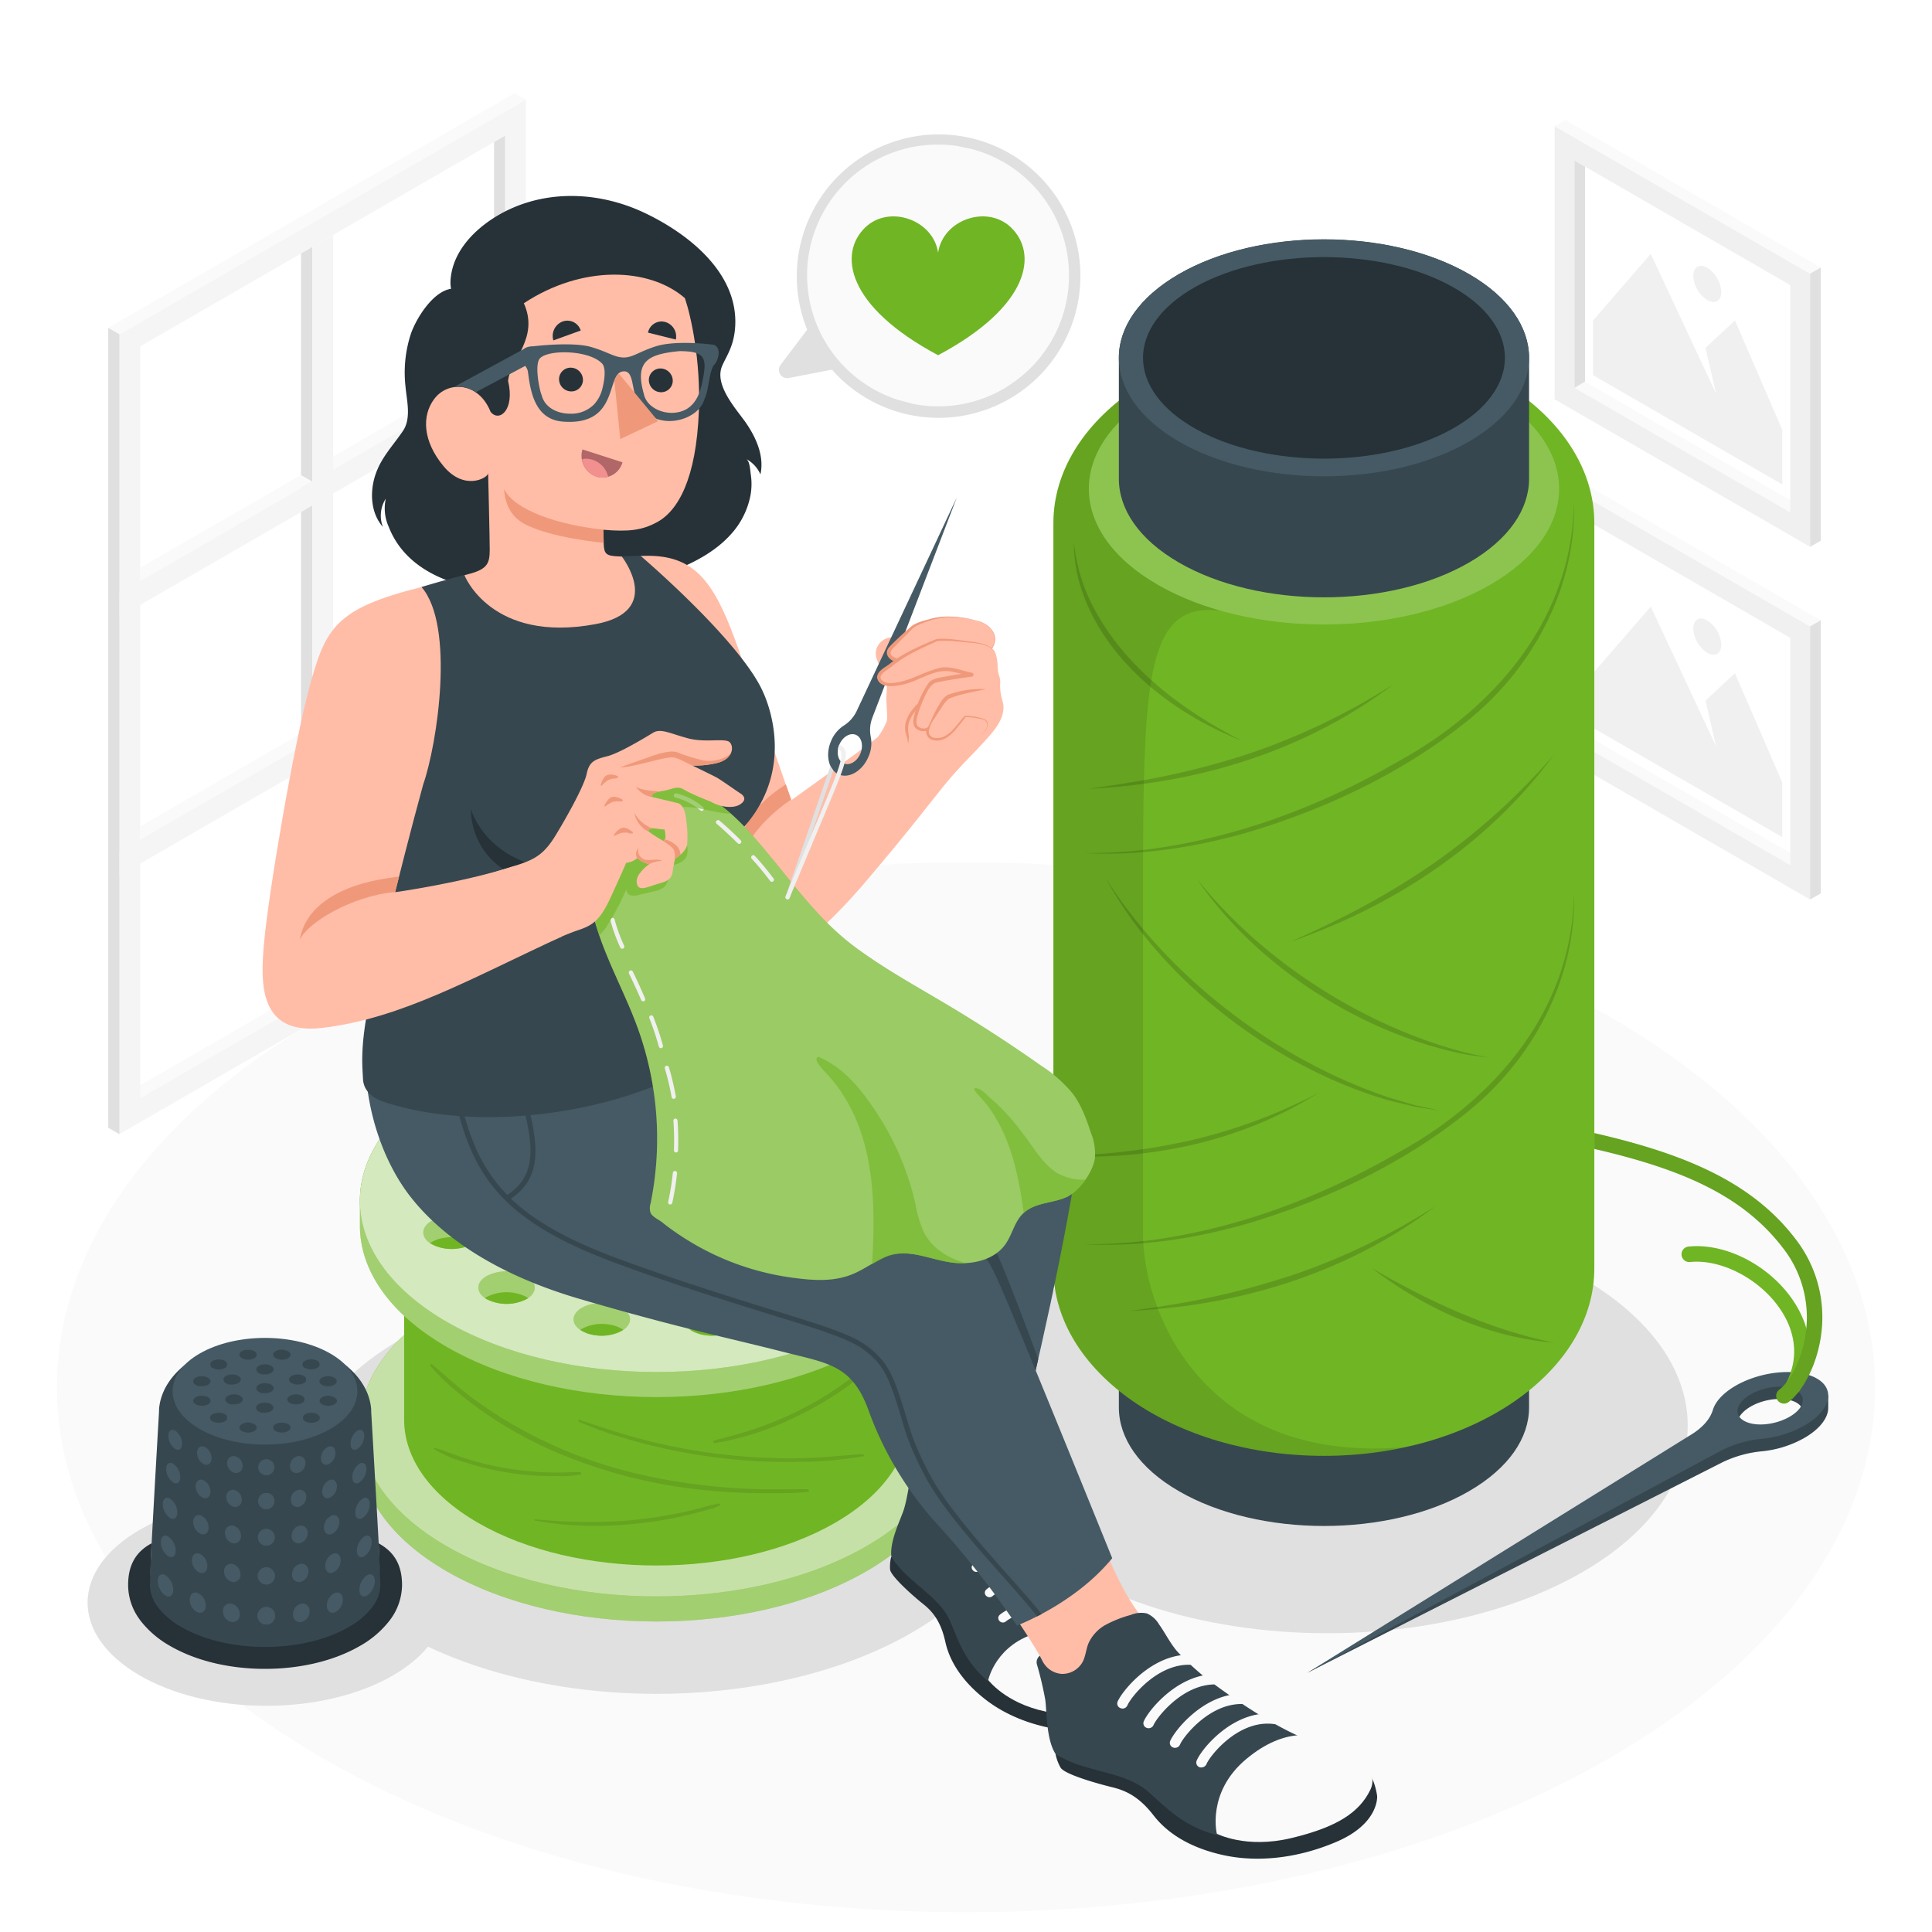 <svg class="animated" id="freepik_stories-hand-sewing"
    xmlns="http://www.w3.org/2000/svg" viewBox="0 0 500 500" version="1.1"
    xmlns:xlink="http://www.w3.org/1999/xlink"
    xmlns:svgjs="http://svgjs.com/svgjs">
    <style>
          svg#freepik_stories-hand-sewing:not(.animated) .animable {
            opacity: 0;
          }

          svg#freepik_stories-hand-sewing.animated #freepik--Needle--inject-17 {
            animation: 1s 1 forwards cubic-bezier(.36, -0.01, .5, 1.38) fadeIn;
            animation-delay: 0s;
          }

          svg#freepik_stories-hand-sewing.animated #freepik--Thread--inject-17 {
            animation: 1s 1 forwards cubic-bezier(.36, -0.01, .5, 1.38) slideDown;
            animation-delay: 0s;
          }

          svg#freepik_stories-hand-sewing.animated #freepik--Character--inject-17 {
            animation: 1s 1 forwards cubic-bezier(.36, -0.01, .5, 1.38) slideLeft;
            animation-delay: 0s;
          }

          svg#freepik_stories-hand-sewing.animated #freepik--speech-bubble--inject-17 {
            animation: 0.8s 1 forwards ease-out slideRight, 1.5s Infinite linear wind;
            animation-delay: 0s, 0.8s;
          }

          @keyframes fadeIn {
            0% {
              opacity: 0;
            }

            100% {
              opacity: 1;
            }
          }

          @keyframes slideDown {
            0% {
              opacity: 0;
              transform: translateY(-30px);
            }

            100% {
              opacity: 1;
              transform: translateY(0);
            }
          }

          @keyframes slideLeft {
            0% {
              opacity: 0;
              transform: translateX(-30px);
            }

            100% {
              opacity: 1;
              transform: translateX(0);
            }
          }

          @keyframes slideRight {
            0% {
              opacity: 0;
              transform: translateX(30px);
            }

            100% {
              opacity: 1;
              transform: translateX(0);
            }
          }

          @keyframes wind {
            0% {
              transform: rotate(0deg);
            }

            25% {
              transform: rotate(1deg);
            }

            75% {
              transform: rotate(-1deg);
            }
          }
    </style>
    <g id="freepik--Floor--inject-17" class="animable" style="transform-origin: 249.998px 359.037px;">
        <path id="freepik--floor--inject-17" d="M83.64,263c-91.88,53-91.88,139,0,192.1s240.85,53,332.72,0,91.88-139,0-192.1S175.51,209.93,83.64,263Z" style="fill: rgb(250, 250, 250); transform-origin: 249.998px 359.037px;" class="animable"></path>
    </g>
    <g id="freepik--Pictures--inject-17" class="animable" style="transform-origin: 436.78px 131.93px;">
        <g id="freepik--Picture--inject-17" class="animable" style="transform-origin: 436.78px 177.57px;">
            <g id="freepik--Frame--inject-17" class="animable" style="transform-origin: 436.78px 177.57px;">
                <polygon points="466.05 222.27 463.32 223.9 407.48 191.65 410.2 190.03 466.05 222.27" style="fill: rgb(250, 250, 250); transform-origin: 436.765px 206.965px;" id="el47xvq5tsrcm" class="animable"></polygon>
                <polygon points="410.2 190.03 463.32 220.69 463.32 165.06 410.2 134.42 410.2 190.03" style="fill: rgb(255, 255, 255); transform-origin: 436.76px 177.555px;" id="eljyxcljcimp" class="animable"></polygon>
                <path d="M402.34,194.62l66.12,38.17V162.1l-66.12-38.17Zm5.14-61.8,55.84,32.25V223.9l-55.84-32.25Z" style="fill: rgb(240, 240, 240); transform-origin: 435.4px 178.36px;" id="elligf1une26c" class="animable">
                </path>
                <polygon points="407.48 191.65 410.2 190.03 410.2 134.42 407.48 132.82 407.48 191.65" style="fill: rgb(224, 224, 224); transform-origin: 408.84px 162.235px;" id="elox42v7s1e1m" class="animable"></polygon>
                <polygon points="402.34 123.93 405.11 122.35 471.22 160.52 468.46 162.1 402.34 123.93" style="fill: rgb(250, 250, 250); transform-origin: 436.78px 142.225px;" id="elbvi0zkrdgb6" class="animable"></polygon>
                <polygon points="471.22 160.52 468.46 162.1 468.46 232.79 471.22 231.21 471.22 160.52" style="fill: rgb(224, 224, 224); transform-origin: 469.84px 196.655px;" id="el7en1ip3d2ut" class="animable"></polygon>
            </g>
            <g id="freepik--Land--inject-17" class="animable" style="transform-origin: 436.76px 186.815px;">
                <polygon points="412.27 188.37 461.25 216.64 461.25 202.51 449 174.23 441.38 181.3 444.12 193.15 427.21 156.99 412.27 174.23 412.27 188.37" style="fill: rgb(240, 240, 240); transform-origin: 436.76px 186.815px;" id="elue1dxj9378" class="animable"></polygon>
                <path d="M441.84,160.58a8,8,0,0,1,3.62,6.27c0,2.31-1.62,3.25-3.62,2.09a8,8,0,0,1-3.62-6.27C438.22,160.36,439.84,159.42,441.84,160.58Z" style="fill: rgb(240, 240, 240); transform-origin: 441.84px 164.76px;" id="elyxcix13veyf" class="animable"></path>
            </g>
        </g>
        <g id="freepik--picture--inject-17" class="animable" style="transform-origin: 436.78px 86.29px;">
            <g id="freepik--frame--inject-17" class="animable" style="transform-origin: 436.78px 86.29px;">
                <polygon points="466.05 130.99 463.32 132.61 407.48 100.37 410.2 98.75 466.05 130.99" style="fill: rgb(250, 250, 250); transform-origin: 436.765px 115.68px;" id="eldtfo60astwi" class="animable"></polygon>
                <polygon points="410.2 98.75 463.32 129.41 463.32 73.78 410.2 43.14 410.2 98.75" style="fill: rgb(255, 255, 255); transform-origin: 436.76px 86.275px;" id="ellrk7ydq888f" class="animable"></polygon>
                <path d="M402.34,103.34l66.12,38.17V70.82L402.34,32.65Zm5.14-61.8,55.84,32.24v58.83l-55.84-32.24Z" style="fill: rgb(240, 240, 240); transform-origin: 435.4px 87.08px;" id="elnfptk4igawo" class="animable">
                </path>
                <polygon points="407.48 100.37 410.2 98.75 410.2 43.14 407.48 41.54 407.48 100.37" style="fill: rgb(224, 224, 224); transform-origin: 408.84px 70.955px;" id="elv7ugc0iy3kf" class="animable"></polygon>
                <polygon points="402.34 32.65 405.11 31.07 471.22 69.24 468.46 70.82 402.34 32.65" style="fill: rgb(250, 250, 250); transform-origin: 436.78px 50.945px;" id="elkoek3jrbfk" class="animable">
                </polygon>
                <polygon points="471.22 69.24 468.46 70.82 468.46 141.51 471.22 139.93 471.22 69.24" style="fill: rgb(224, 224, 224); transform-origin: 469.84px 105.375px;" id="el2m3d7lx08lu" class="animable"></polygon>
            </g>
            <g id="freepik--land--inject-17" class="animable" style="transform-origin: 436.76px 95.53px;">
                <polygon points="412.27 97.09 461.25 125.36 461.25 111.22 449 82.95 441.38 90.02 444.12 101.87 427.21 65.7 412.27 82.95 412.27 97.09" style="fill: rgb(240, 240, 240); transform-origin: 436.76px 95.53px;" id="elnwg3rse7vy" class="animable">
                </polygon>
                <path d="M441.84,69.29a8,8,0,0,1,3.62,6.28c0,2.31-1.62,3.25-3.62,2.09a8,8,0,0,1-3.62-6.27C438.22,69.08,439.84,68.14,441.84,69.29Z" style="fill: rgb(240, 240, 240); transform-origin: 441.84px 73.478px;" id="el44y1g46sdtb" class="animable"></path>
            </g>
        </g>
    </g>
    <g id="freepik--Window--inject-17" class="animable" style="transform-origin: 82.065px 158.81px;">
        <g id="freepik--window--inject-17" class="animable" style="transform-origin: 82.065px 158.81px;">
            <g id="freepik--window--inject-17" class="animable" style="transform-origin: 82.065px 158.81px;">
                <g id="freepik--frame--inject-17" class="animable" style="transform-origin: 82.065px 158.81px;">
                    <polygon points="33.45 282.47 36.31 284.18 130.72 229.66 127.86 227.95 33.45 282.47" style="fill: rgb(250, 250, 250); transform-origin: 82.085px 256.065px;" id="ellcp293dvxfj" class="animable"></polygon>
                    <polygon points="127.86 227.95 36.31 280.81 36.31 89.62 127.86 36.78 127.86 227.95" style="fill: rgb(255, 255, 255); transform-origin: 82.085px 158.795px;" id="elmtvne9ahc3" class="animable"></polygon>
                    <path d="M136.12,25.76,30.91,86.51v207l105.2-60.75Zm-5.4,203.9L36.31,284.18V89.62L130.72,35.1Z" style="fill: rgb(245, 245, 245); transform-origin: 83.515px 159.635px;" id="elkovt5bgbhh8" class="animable"></path>
                    <polygon points="130.72 229.66 127.86 227.95 127.86 36.78 130.72 35.1 130.72 229.66" style="fill: rgb(224, 224, 224); transform-origin: 129.29px 132.38px;" id="elqx7dmiheqcs" class="animable"></polygon>
                    <polygon points="36.31 213.91 36.31 217.27 130.72 162.75 127.86 161.04 36.31 213.91" style="fill: rgb(250, 250, 250); transform-origin: 83.515px 189.155px;" id="elsj49y5t9zxe" class="animable"></polygon>
                    <polygon points="36.31 146.97 36.31 150.32 130.72 95.8 127.86 94.1 36.31 146.97" style="fill: rgb(250, 250, 250); transform-origin: 83.515px 122.21px;" id="eldal1le8cwhd" class="animable"></polygon>
                    <polygon points="136.12 25.76 133.21 24.1 28.01 84.85 30.91 86.51 136.12 25.76" style="fill: rgb(250, 250, 250); transform-origin: 82.065px 55.305px;" id="elrzut2rb5n4a" class="animable"></polygon>
                    <polygon points="28.01 84.85 30.91 86.51 30.91 293.52 28.01 291.86 28.01 84.85" style="fill: rgb(224, 224, 224); transform-origin: 29.46px 189.185px;" id="elmwdpo0uckjk" class="animable"></polygon>
                    <polygon points="77.91 65.61 80.81 63.93 80.81 258.49 77.91 256.83 77.91 65.61" style="fill: rgb(224, 224, 224); transform-origin: 79.36px 161.21px;" id="elinbkgrbq3bk" class="animable"></polygon>
                </g>
                <polygon points="86.21 60.83 80.81 63.93 80.81 258.49 86.21 255.37 86.21 60.83" style="fill: rgb(245, 245, 245); transform-origin: 83.51px 159.66px;" id="el7dcja4fe4ld" class="animable">
                </polygon>
                <polygon points="136.12 92.69 136.12 98.91 30.91 159.66 30.91 153.44 136.12 92.69" style="fill: rgb(245, 245, 245); transform-origin: 83.515px 126.175px;" id="el2fi71a15ksw" class="animable"></polygon>
                <polygon points="136.12 159.62 136.12 165.84 30.91 226.59 30.91 220.37 136.12 159.62" style="fill: rgb(245, 245, 245); transform-origin: 83.515px 193.105px;" id="elsedufly9ih" class="animable"></polygon>
                <polygon points="80.81 124.63 77.91 122.95 36.31 146.97 36.31 150.32 80.81 124.63" style="fill: rgb(250, 250, 250); transform-origin: 58.56px 136.635px;" id="el0fix9kmxge3b" class="animable"></polygon>
                <polygon points="80.81 191.54 77.91 189.86 36.31 213.88 36.31 217.23 80.81 191.54" style="fill: rgb(250, 250, 250); transform-origin: 58.56px 203.545px;" id="elivfq7n1rsu" class="animable">
                </polygon>
            </g>
        </g>
    </g>
    <g id="freepik--Shadows--inject-17" class="animable" style="transform-origin: 229.725px 378.22px;">
        <ellipse id="freepik--Shadow--inject-17" cx="343.51" cy="368.83" rx="93.27" ry="53.85" style="fill: rgb(224, 224, 224); transform-origin: 343.51px 368.83px;" class="animable"></ellipse>
        <ellipse id="freepik--shadow--inject-17" cx="169.91" cy="384.52" rx="93.27" ry="53.85" style="fill: rgb(224, 224, 224); transform-origin: 169.91px 384.52px;" class="animable"></ellipse>
        <ellipse id="freepik--shadow--inject-17" cx="68.92" cy="414.76" rx="46.25" ry="26.7" style="fill: rgb(224, 224, 224); transform-origin: 68.92px 414.76px;" class="animable"></ellipse>
    </g>
    <g id="freepik--Needle--inject-17" class="animable" style="transform-origin: 405.731px 363.09px;">
        <g id="freepik--needle--inject-17" class="animable" style="transform-origin: 405.731px 363.09px;">
            <path d="M443.28,368.1c-.69,2.3-2.57,4.43-5.27,6.16l-99.69,58.68,107.16-54.36a29.91,29.91,0,0,1,10.68-3A27.94,27.94,0,0,0,467,372.12c4-2.32,6.15-5.21,6.14-7.76v-3.25a16.06,16.06,0,0,1-2.92-1.15c-4.92-2.84-14.35-2-21.05,1.86C445.93,363.71,443.92,366,443.28,368.1ZM464.92,363c2.77,1.6,2,4.65-1.8,6.82s-9.05,2.64-11.82,1-1.95-4.65,1.81-6.82S462.16,361.44,464.92,363Z" style="fill: rgb(55, 71, 79); transform-origin: 405.73px 395.608px;" id="elmie0zy931i" class="animable">
            </path>
            <path d="M443.28,364.91c-.69,2.3-2.57,4.43-5.27,6.16l-99.69,61.87,107.16-57.55a29.91,29.91,0,0,1,10.68-3.05A27.75,27.75,0,0,0,467,368.93c6.7-3.87,8.14-9.32,3.22-12.16s-14.35-2-21.05,1.86C445.93,360.51,443.92,362.76,443.28,364.91Zm21.64-5.06c2.77,1.59,2,4.65-1.8,6.82s-9.05,2.64-11.82,1-1.95-4.65,1.81-6.82S462.16,358.25,464.92,359.85Z" style="fill: rgb(69, 90, 100); transform-origin: 405.731px 394.013px;" id="elnm0tej5q7qj" class="animable">
            </path>
            <path d="M464.56,320.5c-11.39-14.85-29.06-22-51.95-27.26v4.1c22.09,5.12,38.17,11.76,48.78,25.59A29.1,29.1,0,0,1,467.33,345c-.95,7-4.17,12.64-6.85,14.65a2,2,0,0,0,2.4,3.2c3.24-2.43,7.26-8.89,8.41-17.3A33,33,0,0,0,464.56,320.5Z" style="fill: rgb(112, 181, 36); transform-origin: 442.115px 328.243px;" id="el951gf8k2tom" class="animable">
            </path>
            <path d="M464,360.92A2,2,0,0,1,462.2,358c4.4-8.28,1-15.59-1.49-19.21-5.26-7.8-15.27-13-23.31-12.18a2,2,0,0,1-.43-4c9.55-1,20.93,4.84,27.06,13.92,5.09,7.54,5.69,15.82,1.7,23.32A2,2,0,0,1,464,360.92Z" style="fill: rgb(112, 181, 36); transform-origin: 451.758px 341.71px;" id="elljatrzymm1" class="animable">
            </path>
            <g id="elk6e2gc1beg">
                <g style="opacity: 0.1; transform-origin: 442.115px 328.243px;" class="animable">
                    <path d="M464.56,320.5c-11.39-14.85-29.06-22-51.95-27.26v4.1c22.09,5.12,38.17,11.76,48.78,25.59A29.1,29.1,0,0,1,467.33,345c-.95,7-4.17,12.64-6.85,14.65a2,2,0,0,0,2.4,3.2c3.24-2.43,7.26-8.89,8.41-17.3A33,33,0,0,0,464.56,320.5Z" id="elwj3elz9zzlo" class="animable" style="transform-origin: 442.115px 328.243px;"></path>
                </g>
            </g>
        </g>
    </g>
    <g id="freepik--Thread--inject-17" class="animable" style="transform-origin: 342.61px 228.425px;">
        <g id="freepik--Spool--inject-17" class="animable" style="transform-origin: 342.61px 228.425px;">
            <path d="M395.72,332.93c0-7.84-5.18-15.69-15.55-21.67-20.73-12-54.34-12-75.06,0-10.37,6-15.55,13.82-15.55,21.67v31.32c0,7.84,5.18,15.69,15.55,21.67,20.73,12,54.34,12,75.07,0,10.36-6,15.54-13.83,15.54-21.67Z" style="fill: rgb(55, 71, 79); transform-origin: 342.64px 348.59px;" id="el3xwlpuv6nmx" class="animable">
            </path>
            <path d="M305.11,311.26c-10.37,6-15.55,13.82-15.55,21.67s5.18,15.68,15.55,21.67c20.73,12,54.34,12,75.07,0,10.36-6,15.54-13.83,15.54-21.67s-5.18-15.69-15.55-21.67C359.44,299.29,325.84,299.29,305.11,311.26Z" style="fill: rgb(69, 90, 100); transform-origin: 342.64px 332.941px;" id="el753mywdkamr" class="animable">
            </path>
            <path d="M309.53,314.48c-9.14,5.09-13.72,11.77-13.72,18.45s4.58,13.35,13.72,18.45c18.29,10.19,47.94,10.19,66.22,0,9.15-5.1,13.72-11.77,13.72-18.45s-4.57-13.36-13.72-18.45C357.46,304.29,327.82,304.29,309.53,314.48Z" style="fill: rgb(38, 50, 56); transform-origin: 342.64px 332.93px;" id="ell5jkppui89r" class="animable">
            </path>
            <path d="M412.61,328.07V135.46s0-.05,0-.08c0-26.81-31.33-48.54-70-48.54s-70,21.73-70,48.54V328.23c0,26.81,31.32,48.54,70,48.54s70-21.73,70-48.54c0,0,0-.07,0-.11S412.61,328.09,412.61,328.07Z" style="fill: rgb(112, 181, 36); transform-origin: 342.61px 231.805px;" id="elr0peb5ghetr" class="animable">
            </path>
            <g id="elq11coj352wm">
                <path d="M295.81,319.41v-85c0-58.12.34-78.7,19.92-76.37l12.46-70.12c-31.71,4.62-55.51,24.13-55.51,47.5V328.23c0,26.81,31.32,48.54,70,48.54a98.32,98.32,0,0,0,21.29-2.29C310.87,379.26,295.81,338.8,295.81,319.41Z" style="opacity: 0.1; transform-origin: 318.325px 232.345px;" class="animable"></path>
            </g>
            <path d="M299.61,101.64c-11.88,6.86-17.82,15.86-17.82,24.85s5.94,18,17.82,24.84c23.77,13.72,62.3,13.72,86.06,0,11.89-6.86,17.83-15.85,17.83-24.84s-5.95-18-17.83-24.85C361.91,87.92,323.37,87.92,299.61,101.64Z" style="fill: rgb(112, 181, 36); transform-origin: 342.645px 126.485px;" id="elwavyy5ow9x" class="animable">
            </path>
            <g id="el188hxd3fg7i">
                <path d="M299.61,101.64c-11.88,6.86-17.82,15.86-17.82,24.85s5.94,18,17.82,24.84c23.77,13.72,62.3,13.72,86.06,0,11.89-6.86,17.83-15.85,17.83-24.84s-5.95-18-17.83-24.85C361.91,87.92,323.37,87.92,299.61,101.64Z" style="fill: rgb(255, 255, 255); opacity: 0.2; transform-origin: 342.645px 126.485px;" class="animable">
                </path>
            </g>
            <path d="M395.72,92.6c0-7.84-5.18-15.69-15.55-21.67-20.73-12-54.34-12-75.06,0-10.37,6-15.55,13.82-15.55,21.67v31.32c0,7.84,5.18,15.69,15.55,21.67,20.73,12,54.34,12,75.07,0,10.36-6,15.54-13.83,15.54-21.67Z" style="fill: rgb(55, 71, 79); transform-origin: 342.64px 108.26px;" id="el31plynelnfw" class="animable">
            </path>
            <path d="M305.11,70.93c-10.37,6-15.55,13.82-15.55,21.67s5.18,15.68,15.55,21.67c20.73,12,54.34,12,75.07,0,10.36-6,15.54-13.83,15.54-21.67s-5.18-15.69-15.55-21.67C359.44,59,325.84,59,305.11,70.93Z" style="fill: rgb(69, 90, 100); transform-origin: 342.64px 92.626px;" id="ellhmxcnhh5oq" class="animable">
            </path>
            <path d="M309.53,74.15c-9.14,5.09-13.72,11.77-13.72,18.45s4.58,13.35,13.72,18.45c18.29,10.19,47.94,10.19,66.22,0,9.15-5.1,13.72-11.78,13.72-18.45s-4.57-13.36-13.72-18.45C357.46,64,327.82,64,309.53,74.15Z" style="fill: rgb(38, 50, 56); transform-origin: 342.64px 92.615px;" id="eliqqqaoinboh" class="animable">
            </path>
            <g id="elfvrp21sui4a">
                <path d="M280.59,220.77c14.32.78,28.69-1.44,42.45-5.39,20.56-6.18,40.47-15.58,57.18-29.19s27.82-34.53,27.11-56.32c-.37,30.09-20.24,53.35-45.59,67.25-18.45,10.68-38.73,18.58-59.83,22A123.67,123.67,0,0,1,280.59,220.77Zm81.15,77.58c-18.45,10.68-38.73,18.58-59.83,22A123.67,123.67,0,0,1,280.59,322c14.32.78,28.69-1.44,42.45-5.39,20.56-6.18,40.47-15.58,57.18-29.19S408,252.89,407.33,231.1C407,261.19,387.09,284.45,361.74,298.35Zm-79.95-94.21q5.26-.28,10.53-.85c24.53-2.66,48.64-11.21,68.35-26.24a170.12,170.12,0,0,1-37.84,18.12,198.21,198.21,0,0,1-30.62,7.38C288.75,203.18,285.27,203.61,281.79,204.14Zm52.32,39.56q5-1.77,9.86-3.8c22.78-9.48,43.49-24.51,58.13-44.51a170.06,170.06,0,0,1-31.16,28.09,199,199,0,0,1-27.27,15.75C340.52,240.8,337.3,242.21,334.11,243.7Zm-58.87,55.56c2.86.1,5.73.13,8.59.06,20.08-.41,40.23-5.64,57.27-16.43a138.15,138.15,0,0,1-32,12,161.77,161.77,0,0,1-25.35,3.82C281,299,278.1,299.09,275.24,299.26Zm58.35,31A198.49,198.49,0,0,1,303,337.68c-3.46.62-7,1.06-10.43,1.58,3.52-.19,7-.46,10.53-.84,24.53-2.66,48.65-11.21,68.35-26.24A170,170,0,0,1,333.59,330.3ZM321.23,191.63c-16.65-8.53-32.73-20.91-40.17-38.56a47.53,47.53,0,0,1-3.14-12.71,38.93,38.93,0,0,0,1.57,10.93C285.28,170.51,303.13,184.51,321.23,191.63Zm-35,35.77c14.68,26.82,43.87,48.86,73.09,57.36l6.6,1.59q3.35.57,6.69,1.09c-2.2-.51-4.4-1-6.6-1.48l-6.48-1.91C330.68,274.45,302.56,253.12,286.24,227.4Zm99.19,46.33-5.55-1.16c-26.59-6.8-53-23.63-70.12-45.13,15.37,22.72,43.16,40.4,70,45.52C381.67,273.27,383.56,273.49,385.43,273.73Zm16.67,73.74c-16.78-3.46-32.31-10.7-47.07-19.28C368.58,338.52,385,346.12,402.1,347.47Z" style="opacity: 0.15; transform-origin: 341.301px 238.67px;" class="animable"></path>
            </g>
        </g>
    </g>
    <g id="freepik--Character--inject-17" class="animable" style="transform-origin: 212.18px 265.872px;">
        <g id="freepik--Bobbin--inject-17" class="animable" style="transform-origin: 169.905px 343.04px;">
            <path d="M224.19,337.49c-30-17.31-78.58-17.31-108.56,0-15,8.66-22.49,20-22.49,31.34v6.49c0,11.35,7.5,22.69,22.49,31.34,30,17.31,78.58,17.31,108.56,0,15-8.65,22.48-20,22.48-31.34v-6.49C246.67,357.49,239.18,346.15,224.19,337.49Zm-78.55,17.33c13.4-7.74,35.13-7.74,48.54,0,6.7,3.87,10,8.94,10,14s-3.35,10.14-10,14c-13.41,7.74-35.13,7.74-48.54,0-6.7-3.87-10-8.94-10-14S138.94,358.69,145.64,354.82Z" style="fill: rgb(112, 181, 36); transform-origin: 169.905px 372.075px;" id="eltnjbvoa168a" class="animable">
            </path>
            <g id="ello3k4x112">
                <path d="M224.19,337.49c-30-17.31-78.58-17.31-108.56,0-15,8.66-22.49,20-22.49,31.34v6.49c0,11.35,7.5,22.69,22.49,31.34,30,17.31,78.58,17.31,108.56,0,15-8.65,22.48-20,22.48-31.34v-6.49C246.67,357.49,239.18,346.15,224.19,337.49Zm-78.55,17.33c13.4-7.74,35.13-7.74,48.54,0,6.7,3.87,10,8.94,10,14s-3.35,10.14-10,14c-13.41,7.74-35.13,7.74-48.54,0-6.7-3.87-10-8.94-10-14S138.94,358.69,145.64,354.82Z" style="fill: rgb(255, 255, 255); opacity: 0.35; transform-origin: 169.905px 372.075px;" class="animable">
                </path>
            </g>
            <path d="M224.19,337.49c-30-17.31-78.58-17.31-108.56,0-15,8.66-22.49,20-22.49,31.34s7.5,22.69,22.49,31.34c30,17.31,78.58,17.31,108.56,0,15-8.65,22.48-20,22.48-31.34S239.18,346.15,224.19,337.49Zm-30,45.35c-13.41,7.74-35.13,7.74-48.54,0-6.7-3.87-10-8.94-10-14s3.35-10.14,10-14c13.4-7.74,35.13-7.74,48.54,0,6.7,3.87,10,8.94,10,14S200.88,379,194.18,382.84Z" style="fill: rgb(112, 181, 36); transform-origin: 169.905px 368.83px;" id="elcw46ts3w33" class="animable">
            </path>
            <g id="elnfw20oslihl">
                <path d="M224.19,337.49c-30-17.31-78.58-17.31-108.56,0-15,8.66-22.49,20-22.49,31.34s7.5,22.69,22.49,31.34c30,17.31,78.58,17.31,108.56,0,15-8.65,22.48-20,22.48-31.34S239.18,346.15,224.19,337.49Zm-30,45.35c-13.41,7.74-35.13,7.74-48.54,0-6.7-3.87-10-8.94-10-14s3.35-10.14,10-14c13.4-7.74,35.13-7.74,48.54,0,6.7,3.87,10,8.94,10,14S200.88,379,194.18,382.84Z" style="fill: rgb(255, 255, 255); opacity: 0.6; transform-origin: 169.905px 368.83px;" class="animable">
                </path>
            </g>
            <path d="M204.23,368.83c0,5.07-3.35,10.14-10,14-13.41,7.74-35.13,7.74-48.54,0-6.7-3.87-10-8.94-10-14s3.35-10.14,10-14c13.4-7.74,35.13-7.74,48.54,0C200.88,358.69,204.23,363.76,204.23,368.83Z" style="fill: rgb(112, 181, 36); transform-origin: 169.96px 368.83px;" id="elfy5udnc5h4u" class="animable">
            </path>
            <g id="elcvv7yh5pewd">
                <path d="M204.23,368.83c0,5.07-3.35,10.14-10,14-13.41,7.74-35.13,7.74-48.54,0-6.7-3.87-10-8.94-10-14s3.35-10.14,10-14c13.4-7.74,35.13-7.74,48.54,0C200.88,358.69,204.23,363.76,204.23,368.83Z" style="fill: rgb(255, 255, 255); opacity: 0.35; transform-origin: 169.96px 368.83px;" class="animable">
                </path>
            </g>
            <path d="M214,388.33a11.38,11.38,0,0,0-10.32,0c-2.85,1.64-2.85,4.31,0,5.95a11.38,11.38,0,0,0,10.32,0C216.85,392.64,216.85,390,214,388.33Zm-77.74-44.89a11.44,11.44,0,0,0-10.32,0c-2.85,1.65-2.85,4.32,0,6a11.38,11.38,0,0,0,10.32,0C139.11,347.76,139.11,345.09,136.26,343.44Zm46.05,52c-3.89.61-6.2,2.91-5.16,5.16s5,3.58,8.93,3,6.21-2.91,5.16-5.16S186.2,394.85,182.31,395.45Zm-28.46-61.31c-3.89.6-6.2,2.91-5.15,5.16s5,3.58,8.93,3,6.2-2.92,5.16-5.16S157.75,333.54,153.85,334.14Zm3.78,61.31c-3.89-.6-7.89.73-8.93,3s1.26,4.56,5.15,5.16,7.89-.73,8.94-3S161.52,396.06,157.63,395.45Zm28.46-61.31c-3.9-.6-7.9.73-8.94,3s1.27,4.55,5.16,5.16,7.89-.74,8.93-3S190,334.74,186.09,334.14Zm-49.83,54.19a11.38,11.38,0,0,0-10.32,0c-2.85,1.64-2.85,4.31,0,5.95a11.38,11.38,0,0,0,10.32,0C139.1,392.64,139.1,390,136.26,388.33Zm67.42-38.93a11.38,11.38,0,0,0,10.32,0c2.85-1.64,2.85-4.31,0-6a11.44,11.44,0,0,0-10.32,0C200.83,345.09,200.83,347.76,203.68,349.4ZM216,361.74c1,2.25,5,3.58,8.94,3s6.2-2.91,5.15-5.16-5-3.58-8.93-3S215,359.49,216,361.74ZM123.92,376c-1-2.25-5-3.58-8.94-3s-6.2,2.91-5.15,5.16,5,3.58,8.93,3S125,378.24,123.92,376ZM115,364.72c3.89.6,7.89-.73,8.94-3s-1.27-4.56-5.16-5.16-7.89.73-8.93,3S111.09,364.12,115,364.72ZM225,373c-3.9-.6-7.9.73-8.94,3s1.27,4.55,5.16,5.16,7.89-.73,8.93-3S228.85,373.61,225,373Z" style="fill: rgb(112, 181, 36); transform-origin: 169.985px 368.865px;" id="eleli379vf10j" class="animable">
            </path>
            <g id="elv1sdof96ak">
                <path d="M214,388.33a11.38,11.38,0,0,0-10.32,0c-2.85,1.64-2.85,4.31,0,5.95a11.38,11.38,0,0,0,10.32,0C216.85,392.64,216.85,390,214,388.33Zm-77.74-44.89a11.44,11.44,0,0,0-10.32,0c-2.85,1.65-2.85,4.32,0,6a11.38,11.38,0,0,0,10.32,0C139.11,347.76,139.11,345.09,136.26,343.44Zm46.05,52c-3.89.61-6.2,2.91-5.16,5.16s5,3.58,8.93,3,6.21-2.91,5.16-5.16S186.2,394.85,182.31,395.45Zm-28.46-61.31c-3.89.6-6.2,2.91-5.15,5.16s5,3.58,8.93,3,6.2-2.92,5.16-5.16S157.75,333.54,153.85,334.14Zm3.78,61.31c-3.89-.6-7.89.73-8.93,3s1.26,4.56,5.15,5.16,7.89-.73,8.94-3S161.52,396.06,157.63,395.45Zm28.46-61.31c-3.9-.6-7.9.73-8.94,3s1.27,4.55,5.16,5.16,7.89-.74,8.93-3S190,334.74,186.09,334.14Zm-49.83,54.19a11.38,11.38,0,0,0-10.32,0c-2.85,1.64-2.85,4.31,0,5.95a11.38,11.38,0,0,0,10.32,0C139.1,392.64,139.1,390,136.26,388.33Zm67.42-38.93a11.38,11.38,0,0,0,10.32,0c2.85-1.64,2.85-4.31,0-6a11.44,11.44,0,0,0-10.32,0C200.83,345.09,200.83,347.76,203.68,349.4ZM216,361.74c1,2.25,5,3.58,8.94,3s6.2-2.91,5.15-5.16-5-3.58-8.93-3S215,359.49,216,361.74ZM123.92,376c-1-2.25-5-3.58-8.94-3s-6.2,2.91-5.15,5.16,5,3.58,8.93,3S125,378.24,123.92,376ZM115,364.72c3.89.6,7.89-.73,8.94-3s-1.27-4.56-5.16-5.16-7.89.73-8.93,3S111.09,364.12,115,364.72ZM225,373c-3.9-.6-7.9.73-8.94,3s1.27,4.55,5.16,5.16,7.89-.73,8.93-3S228.85,373.61,225,373Z" style="fill: rgb(255, 255, 255); opacity: 0.35; transform-origin: 169.985px 368.865px;" class="animable">
                </path>
            </g>
            <path d="M228.65,379.78a8.92,8.92,0,0,0-3.69-1.36,10.91,10.91,0,0,0-7.48,1.36,9.06,9.06,0,0,0,3.7,1.37A10.87,10.87,0,0,0,228.65,379.78Z" style="fill: rgb(112, 181, 36); transform-origin: 223.065px 379.784px;" id="el8c8f2pl4bit" class="animable">
            </path>
            <path d="M214,394.28c.15-.08.29-.18.43-.27-.14-.09-.28-.19-.43-.27a11.38,11.38,0,0,0-10.32,0c-.15.08-.29.18-.43.27.14.09.28.19.43.27A11.38,11.38,0,0,0,214,394.28Z" style="fill: rgb(112, 181, 36); transform-origin: 208.84px 394.01px;" id="elr6p0aajjw8a" class="animable">
            </path>
            <path d="M178.61,340.91a9.06,9.06,0,0,0,3.7,1.37,10.87,10.87,0,0,0,7.47-1.37,8.92,8.92,0,0,0-3.69-1.36A10.91,10.91,0,0,0,178.61,340.91Z" style="fill: rgb(112, 181, 36); transform-origin: 184.195px 340.914px;" id="eltys0pu3pzlf" class="animable">
            </path>
            <path d="M221.18,362a9,9,0,0,0-3.7,1.36,10.86,10.86,0,0,0,7.48,1.37,8.79,8.79,0,0,0,3.69-1.37A10.87,10.87,0,0,0,221.18,362Z" style="fill: rgb(112, 181, 36); transform-origin: 223.065px 363.365px;" id="el3yrba498skw" class="animable">
            </path>
            <path d="M186.08,403.59a8.91,8.91,0,0,0,3.7-1.36,10.82,10.82,0,0,0-7.47-1.37,8.91,8.91,0,0,0-3.7,1.36A10.84,10.84,0,0,0,186.08,403.59Z" style="fill: rgb(112, 181, 36); transform-origin: 184.195px 402.225px;" id="elh5nddig6b5l" class="animable">
            </path>
            <path d="M203.68,348.85l-.43.28.43.27a11.38,11.38,0,0,0,10.32,0l.43-.27-.43-.28A11.44,11.44,0,0,0,203.68,348.85Z" style="fill: rgb(112, 181, 36); transform-origin: 208.84px 349.129px;" id="elmck68r5gs9e" class="animable">
            </path>
            <path d="M118.76,381.15a9.11,9.11,0,0,0,3.7-1.37,10.91,10.91,0,0,0-7.48-1.36,9,9,0,0,0-3.7,1.36A10.91,10.91,0,0,0,118.76,381.15Z" style="fill: rgb(112, 181, 36); transform-origin: 116.87px 379.784px;" id="ell2ipfrtl959" class="animable">
            </path>
            <path d="M111.28,363.35a8.83,8.83,0,0,0,3.7,1.37,10.86,10.86,0,0,0,7.48-1.37,9,9,0,0,0-3.7-1.36A10.91,10.91,0,0,0,111.28,363.35Z" style="fill: rgb(112, 181, 36); transform-origin: 116.87px 363.355px;" id="el6svc6i1cl8v" class="animable">
            </path>
            <path d="M136.26,394.28c.15-.08.29-.18.43-.27-.14-.09-.28-.19-.43-.27a11.38,11.38,0,0,0-10.32,0c-.15.08-.29.18-.43.27.14.09.28.19.43.27A11.38,11.38,0,0,0,136.26,394.28Z" style="fill: rgb(112, 181, 36); transform-origin: 131.1px 394.01px;" id="el4wb00lib7yr" class="animable">
            </path>
            <path d="M153.85,339.55a8.92,8.92,0,0,0-3.69,1.36,10.87,10.87,0,0,0,7.47,1.37,9.11,9.11,0,0,0,3.7-1.37A10.91,10.91,0,0,0,153.85,339.55Z" style="fill: rgb(112, 181, 36); transform-origin: 155.745px 340.914px;" id="elgwg09ib3k25" class="animable">
            </path>
            <path d="M136.26,348.85a11.44,11.44,0,0,0-10.32,0l-.43.28.43.27a11.38,11.38,0,0,0,10.32,0l.43-.27Z" style="fill: rgb(112, 181, 36); transform-origin: 131.1px 349.129px;" id="elw7d0f6au1w9" class="animable">
            </path>
            <path d="M161.33,402.22a9,9,0,0,0-3.7-1.36,10.82,10.82,0,0,0-7.47,1.37,8.87,8.87,0,0,0,3.69,1.36A10.86,10.86,0,0,0,161.33,402.22Z" style="fill: rgb(112, 181, 36); transform-origin: 155.745px 402.225px;" id="elqezdwqcoo6l" class="animable">
            </path>
            <path d="M235.23,319.74c0-9.65-6.38-19.3-19.13-26.66-25.51-14.73-66.87-14.73-92.38,0-12.75,7.36-19.13,17-19.13,26.66v47.7c0,9.65,6.38,19.3,19.13,26.67,25.51,14.72,66.87,14.72,92.38,0,12.75-7.37,19.13-17,19.13-26.67Z" style="fill: rgb(112, 181, 36); transform-origin: 169.91px 343.591px;" id="elfkjum0ra8x" class="animable">
            </path>
            <g id="eleku4ib33ksu">
                <path d="M209,385.43c-1.95-.08-3.9,0-5.85,0s-3.73,0-5.6,0c-3.7-.08-7.39-.27-11.08-.6A151.19,151.19,0,0,1,165,381.43a117.57,117.57,0,0,1-36-15,104,104,0,0,1-8.73-6.16c-2.88-2.28-5.61-4.75-8.4-7.14-.32-.27-.72.09-.44.42a54.32,54.32,0,0,0,7.12,6.86q3.75,3.1,7.79,5.84a107.1,107.1,0,0,0,16.93,9.3,130.7,130.7,0,0,0,40.45,10.21c4.15.4,8.32.6,12.49.66,2.14,0,4.29,0,6.43,0a55.63,55.63,0,0,0,6.59-.38C209.59,386,209.26,385.44,209,385.43Zm14.26-9.09c-4.83.3-9.63.83-14.47,1s-9.64.05-14.45-.27A151.12,151.12,0,0,1,166,372.45c-5.44-1.41-10.72-3.22-16.06-5-.35-.11-.26.44,0,.55a105.19,105.19,0,0,0,13.73,4.78,140.36,140.36,0,0,0,14.2,3.26,145.51,145.51,0,0,0,28.87,2.27,99,99,0,0,0,16.76-1.46C223.74,376.83,223.47,376.32,223.23,376.34Zm6.16-27.24a112.8,112.8,0,0,1-15.71,12.07,88.72,88.72,0,0,1-17.81,8.42c-3.66,1.26-7.4,2.25-11.14,3.23-.43.11,0,.68.3.63a73.16,73.16,0,0,0,19.25-6,87.87,87.87,0,0,0,17.2-10.28,60.91,60.91,0,0,0,8.45-7.6C230.17,349.31,229.66,348.86,229.39,349.1ZM145.88,382a19.09,19.09,0,0,0,4.46-.46c.28-.09,0-.51-.17-.53a36.44,36.44,0,0,0-3.77.06c-1.2,0-2.4.05-3.6,0-2.49,0-5-.21-7.44-.48a75.24,75.24,0,0,1-14.63-3.07c-1.32-.42-2.63-.88-3.94-1.35s-2.85-1.08-4.3-1.47c-.26-.06-.15.33,0,.41a29.66,29.66,0,0,0,7.19,3.12c2.36.77,4.77,1.43,7.19,2A75.07,75.07,0,0,0,141.56,382C143,382,144.44,382,145.88,382Zm40.21,7.11a37.14,37.14,0,0,0-4.65,1.15c-1.51.39-3,.76-4.55,1.09-3,.64-6,1.18-9.1,1.58a115.26,115.26,0,0,1-18.85.91c-3.5-.11-7-.34-10.5-.62-.15,0-.12.27,0,.29a86.09,86.09,0,0,0,19.1,1.3A103.73,103.73,0,0,0,176,392.52c1.79-.39,3.58-.81,5.35-1.29.82-.22,1.63-.47,2.45-.71a11.63,11.63,0,0,0,2.51-.93C186.57,389.45,186.29,389.08,186.09,389.1Z" style="opacity: 0.1; transform-origin: 170.672px 371.962px;" class="animable"></path>
            </g>
            <path d="M224.19,279.42c-30-17.31-78.58-17.31-108.56,0-15,8.66-22.49,20-22.49,31.34v6.49c0,11.35,7.5,22.69,22.49,31.34,30,17.31,78.58,17.31,108.56,0,15-8.65,22.48-20,22.48-31.34v-6.49C246.67,299.41,239.18,288.08,224.19,279.42Zm-78.55,17.33c13.4-7.74,35.13-7.74,48.54,0,6.7,3.86,10,8.94,10,14s-3.35,10.14-10,14c-13.41,7.74-35.13,7.74-48.54,0-6.7-3.87-10-8.94-10-14S138.94,300.61,145.64,296.75Z" style="fill: rgb(112, 181, 36); transform-origin: 169.905px 314.005px;" id="eluu4qvirb5q" class="animable">
            </path>
            <g id="elclxqb7xw1z">
                <path d="M224.19,279.42c-30-17.31-78.58-17.31-108.56,0-15,8.66-22.49,20-22.49,31.34v6.49c0,11.35,7.5,22.69,22.49,31.34,30,17.31,78.58,17.31,108.56,0,15-8.65,22.48-20,22.48-31.34v-6.49C246.67,299.41,239.18,288.08,224.19,279.42Zm-78.55,17.33c13.4-7.74,35.13-7.74,48.54,0,6.7,3.86,10,8.94,10,14s-3.35,10.14-10,14c-13.41,7.74-35.13,7.74-48.54,0-6.7-3.87-10-8.94-10-14S138.94,300.61,145.64,296.75Z" style="fill: rgb(255, 255, 255); opacity: 0.35; transform-origin: 169.905px 314.005px;" class="animable">
                </path>
            </g>
            <path d="M224.19,279.42c-30-17.31-78.58-17.31-108.56,0-15,8.66-22.49,20-22.49,31.34s7.5,22.68,22.49,31.34c30,17.31,78.58,17.31,108.56,0,15-8.66,22.48-20,22.48-31.34S239.18,288.08,224.19,279.42Zm-30,45.35c-13.41,7.74-35.13,7.74-48.54,0-6.7-3.87-10-8.94-10-14s3.35-10.15,10-14c13.4-7.74,35.13-7.74,48.54,0,6.7,3.86,10,8.94,10,14S200.88,320.9,194.18,324.77Z" style="fill: rgb(112, 181, 36); transform-origin: 169.905px 310.76px;" id="elp74otes9cfa" class="animable">
            </path>
            <g id="elpa6uiqrru7">
                <path d="M224.19,279.42c-30-17.31-78.58-17.31-108.56,0-15,8.66-22.49,20-22.49,31.34s7.5,22.68,22.49,31.34c30,17.31,78.58,17.31,108.56,0,15-8.66,22.48-20,22.48-31.34S239.18,288.08,224.19,279.42Zm-30,45.35c-13.41,7.74-35.13,7.74-48.54,0-6.7-3.87-10-8.94-10-14s3.35-10.15,10-14c13.4-7.74,35.13-7.74,48.54,0,6.7,3.86,10,8.94,10,14S200.88,320.9,194.18,324.77Z" style="fill: rgb(255, 255, 255); opacity: 0.7; transform-origin: 169.905px 310.76px;" class="animable">
                </path>
            </g>
            <path d="M204.23,310.76c0,5.07-3.35,10.14-10,14-13.41,7.74-35.13,7.74-48.54,0-6.7-3.87-10-8.94-10-14s3.35-10.15,10-14c13.4-7.74,35.13-7.74,48.54,0C200.88,300.61,204.23,305.69,204.23,310.76Z" style="fill: rgb(112, 181, 36); transform-origin: 169.96px 310.76px;" id="elmp56d9l8yhd" class="animable">
            </path>
            <g id="elfr5aw4i97pb">
                <path d="M204.23,310.76c0,5.07-3.35,10.14-10,14-13.41,7.74-35.13,7.74-48.54,0-6.7-3.87-10-8.94-10-14s3.35-10.15,10-14c13.4-7.74,35.13-7.74,48.54,0C200.88,300.61,204.23,305.69,204.23,310.76Z" style="fill: rgb(255, 255, 255); opacity: 0.35; transform-origin: 169.96px 310.76px;" class="animable">
                </path>
            </g>
            <path d="M214,330.26a11.38,11.38,0,0,0-10.32,0c-2.85,1.64-2.85,4.31,0,5.95a11.38,11.38,0,0,0,10.32,0C216.85,334.57,216.85,331.9,214,330.26Zm-77.74-44.89a11.44,11.44,0,0,0-10.32,0c-2.85,1.65-2.85,4.31,0,6a11.44,11.44,0,0,0,10.32,0C139.11,289.68,139.11,287,136.26,285.37Zm46.05,52c-3.89.6-6.2,2.91-5.16,5.16s5,3.58,8.93,3,6.21-2.92,5.16-5.16S186.2,336.78,182.31,337.38Zm-28.46-61.31c-3.89.6-6.2,2.91-5.15,5.16s5,3.58,8.93,3,6.2-2.91,5.16-5.15S157.75,275.47,153.85,276.07Zm3.78,61.31c-3.89-.6-7.89.73-8.93,3s1.26,4.55,5.15,5.16,7.89-.74,8.94-3S161.52,338,157.63,337.38Zm28.46-61.31c-3.9-.6-7.9.73-8.94,3s1.27,4.55,5.16,5.15,7.89-.73,8.93-3S190,276.67,186.09,276.07Zm-49.83,54.19a11.38,11.38,0,0,0-10.32,0c-2.85,1.64-2.85,4.31,0,5.95a11.38,11.38,0,0,0,10.32,0C139.1,334.57,139.1,331.9,136.26,330.26Zm67.42-38.93a11.44,11.44,0,0,0,10.32,0c2.85-1.65,2.85-4.31,0-6a11.44,11.44,0,0,0-10.32,0C200.83,287,200.83,289.68,203.68,291.33ZM216,303.67c1,2.24,5,3.58,8.94,3s6.2-2.91,5.15-5.15-5-3.58-8.93-3S215,301.42,216,303.67Zm-92.1,14.25c-1-2.25-5-3.58-8.94-3s-6.2,2.91-5.15,5.16,5,3.58,8.93,3S125,320.16,123.92,317.92ZM115,306.65c3.89.6,7.89-.74,8.94-3s-1.27-4.56-5.16-5.16-7.89.73-8.93,3S111.09,306,115,306.65Zm110,8.29c-3.9-.6-7.9.73-8.94,3s1.27,4.55,5.16,5.15,7.89-.73,8.93-3S228.85,315.54,225,314.94Z" style="fill: rgb(112, 181, 36); transform-origin: 169.975px 310.796px;" id="el0h1k2rll23sl" class="animable"></path>
            <g id="ellvswqhrdty9">
                <path d="M214,330.26a11.38,11.38,0,0,0-10.32,0c-2.85,1.64-2.85,4.31,0,5.95a11.38,11.38,0,0,0,10.32,0C216.85,334.57,216.85,331.9,214,330.26Zm-77.74-44.89a11.44,11.44,0,0,0-10.32,0c-2.85,1.65-2.85,4.31,0,6a11.44,11.44,0,0,0,10.32,0C139.11,289.68,139.11,287,136.26,285.37Zm46.05,52c-3.89.6-6.2,2.91-5.16,5.16s5,3.58,8.93,3,6.21-2.92,5.16-5.16S186.2,336.78,182.31,337.38Zm-28.46-61.31c-3.89.6-6.2,2.91-5.15,5.16s5,3.58,8.93,3,6.2-2.91,5.16-5.15S157.75,275.47,153.85,276.07Zm3.78,61.31c-3.89-.6-7.89.73-8.93,3s1.26,4.55,5.15,5.16,7.89-.74,8.94-3S161.52,338,157.63,337.38Zm28.46-61.31c-3.9-.6-7.9.73-8.94,3s1.27,4.55,5.16,5.15,7.89-.73,8.93-3S190,276.67,186.09,276.07Zm-49.83,54.19a11.38,11.38,0,0,0-10.32,0c-2.85,1.64-2.85,4.31,0,5.95a11.38,11.38,0,0,0,10.32,0C139.1,334.57,139.1,331.9,136.26,330.26Zm67.42-38.93a11.44,11.44,0,0,0,10.32,0c2.85-1.65,2.85-4.31,0-6a11.44,11.44,0,0,0-10.32,0C200.83,287,200.83,289.68,203.68,291.33ZM216,303.67c1,2.24,5,3.58,8.94,3s6.2-2.91,5.15-5.15-5-3.58-8.93-3S215,301.42,216,303.67Zm-92.1,14.25c-1-2.25-5-3.58-8.94-3s-6.2,2.91-5.15,5.16,5,3.58,8.93,3S125,320.16,123.92,317.92ZM115,306.65c3.89.6,7.89-.74,8.94-3s-1.27-4.56-5.16-5.16-7.89.73-8.93,3S111.09,306,115,306.65Zm110,8.29c-3.9-.6-7.9.73-8.94,3s1.27,4.55,5.16,5.15,7.89-.73,8.93-3S228.85,315.54,225,314.94Z" style="fill: rgb(255, 255, 255); opacity: 0.35; transform-origin: 169.975px 310.796px;" class="animable">
                </path>
            </g>
            <path d="M228.65,321.71a9.06,9.06,0,0,0-3.69-1.37,10.91,10.91,0,0,0-7.48,1.37,8.91,8.91,0,0,0,3.7,1.36A10.87,10.87,0,0,0,228.65,321.71Z" style="fill: rgb(112, 181, 36); transform-origin: 223.065px 321.706px;" id="ell5yyltdqen8" class="animable">
            </path>
            <path d="M214,336.21l.43-.27-.43-.28a11.44,11.44,0,0,0-10.32,0l-.43.28.43.27A11.38,11.38,0,0,0,214,336.21Z" style="fill: rgb(112, 181, 36); transform-origin: 208.84px 335.939px;" id="elddw9grcurp7" class="animable">
            </path>
            <path d="M178.61,282.84a8.91,8.91,0,0,0,3.7,1.36,10.87,10.87,0,0,0,7.47-1.36,9.06,9.06,0,0,0-3.69-1.37A10.91,10.91,0,0,0,178.61,282.84Z" style="fill: rgb(112, 181, 36); transform-origin: 184.195px 282.836px;" id="elh1snxvz5gza" class="animable">
            </path>
            <path d="M221.18,303.92a9,9,0,0,0-3.7,1.36,10.91,10.91,0,0,0,7.48,1.36,8.92,8.92,0,0,0,3.69-1.36A10.87,10.87,0,0,0,221.18,303.92Z" style="fill: rgb(112, 181, 36); transform-origin: 223.065px 305.28px;" id="ell22bmhs9cxb" class="animable">
            </path>
            <path d="M186.08,345.52a9.06,9.06,0,0,0,3.7-1.37,10.87,10.87,0,0,0-7.47-1.36,8.91,8.91,0,0,0-3.7,1.36A11,11,0,0,0,186.08,345.52Z" style="fill: rgb(112, 181, 36); transform-origin: 184.195px 344.151px;" id="ele94ejwxg6zo" class="animable">
            </path>
            <path d="M203.68,290.78l-.43.27.43.28a11.44,11.44,0,0,0,10.32,0l.43-.28-.43-.27A11.38,11.38,0,0,0,203.68,290.78Z" style="fill: rgb(112, 181, 36); transform-origin: 208.84px 291.051px;" id="el4h801svy08f" class="animable">
            </path>
            <path d="M118.76,323.07a9,9,0,0,0,3.7-1.36,11,11,0,0,0-7.48-1.37,9.11,9.11,0,0,0-3.7,1.37A10.91,10.91,0,0,0,118.76,323.07Z" style="fill: rgb(112, 181, 36); transform-origin: 116.87px 321.708px;" id="el67h2xczsa1o" class="animable">
            </path>
            <path d="M111.28,305.28a9.11,9.11,0,0,0,3.7,1.37,11,11,0,0,0,7.48-1.37,9,9,0,0,0-3.7-1.36A10.91,10.91,0,0,0,111.28,305.28Z" style="fill: rgb(112, 181, 36); transform-origin: 116.87px 305.282px;" id="elxnq5scugdwc" class="animable">
            </path>
            <path d="M136.26,336.21l.43-.27-.43-.28a11.44,11.44,0,0,0-10.32,0l-.43.28.43.27A11.38,11.38,0,0,0,136.26,336.21Z" style="fill: rgb(112, 181, 36); transform-origin: 131.1px 335.939px;" id="el1vs41dm5sky" class="animable">
            </path>
            <path d="M153.85,281.47a9.06,9.06,0,0,0-3.69,1.37,10.87,10.87,0,0,0,7.47,1.36,9,9,0,0,0,3.7-1.36A10.91,10.91,0,0,0,153.85,281.47Z" style="fill: rgb(112, 181, 36); transform-origin: 155.745px 282.836px;" id="elmvnoewy5b8" class="animable">
            </path>
            <path d="M136.26,290.78a11.38,11.38,0,0,0-10.32,0l-.43.27.43.28a11.44,11.44,0,0,0,10.32,0l.43-.28Z" style="fill: rgb(112, 181, 36); transform-origin: 131.1px 291.051px;" id="elghpntfp1eu6" class="animable">
            </path>
            <path d="M161.33,344.15a9,9,0,0,0-3.7-1.36,10.87,10.87,0,0,0-7.47,1.36,9,9,0,0,0,3.69,1.37A11,11,0,0,0,161.33,344.15Z" style="fill: rgb(112, 181, 36); transform-origin: 155.745px 344.151px;" id="el99zibboawkm" class="animable">
            </path>
        </g>
        <g id="freepik--character--inject-17" class="animable" style="transform-origin: 212.18px 265.872px;">
            <g id="freepik--Bottom--inject-17" class="animable" style="transform-origin: 225.443px 358.423px;">
                <path d="M264.39,361.64S261,386.9,262.88,396c1.94,9.51.48,13.21,4.73,23,.92,2.14,3.25,6.29,4,8,.67,1.54.41,3-1.55,3.95-3.85,1.91-12.6-4-18-11.47s-14.82-25.08-15.69-27.26a13.2,13.2,0,0,1-.42-6.9,20.3,20.3,0,0,1,1-3.89c.28-4.43-1.09-12.37-1.35-18Z" style="fill: rgb(255, 189, 167); transform-origin: 253.771px 396.476px;" id="el1w72bv247dh" class="animable"></path>
                <path d="M230.65,402.9a10,10,0,0,0-.29,3.36c.39,1.9,6.22,7,8.46,8.78s4.6,4.21,5.83,9.87C246,431,250.11,436.05,255.26,440s13.28,7.6,24,8.07,12.87-5.39,12.87-5.39,1.83-5.56-.53-7S230.65,402.9,230.65,402.9Z" style="fill: rgb(38, 50, 56); transform-origin: 261.566px 425.498px;" id="elbxlbystkyil" class="animable">
                </path>
                <path d="M237,381.48c-.31.07-.86.12-1.39,1.26-.2.43-.85,5.34-1.74,8.06-1,2.92-3.66,8.18-3.18,12.1,4.19,6.73,12.39,10.05,15.22,16.7s5,14.65,17.88,20.35,24,3.74,27.34.47,1.89-7.38-5.67-14c-8-7-16.74-24.42-16.74-24.43a62.78,62.78,0,0,1-3.07-7.57c-.85-2.48-.82-5.36-1.28-7.95a6,6,0,0,0-1.41-3.39,6.15,6.15,0,0,0-3.45-1.26,26.43,26.43,0,0,0-6-.43,9,9,0,0,0-5.45,2.14c-1,1-1.78,2.29-2.93,3.16a5.22,5.22,0,0,1-5.47.42,4.47,4.47,0,0,1-2.66-4.43S237,381.48,237,381.48Z" style="fill: rgb(55, 71, 79); transform-origin: 261.729px 412.469px;" id="eloq02j7m6wj" class="animable">
                </path>
                <path d="M255.77,434.78s1.94-9.45,13.24-12.34,16.7,1.84,19.3,4.77c3.09,3.49,7.12,10.23,3,13.53-4.44,3.57-10.45,4.39-20.82,2.18S255.77,434.78,255.77,434.78Z" style="fill: rgb(250, 250, 250); transform-origin: 274.417px 432.841px;" id="el1u8wmlrd9o6" class="animable"></path>
                <path d="M249,400.23a1.18,1.18,0,0,0,1-.27c1.51-1.34,10.24-5.67,16.91-2.08.55-.74.14-1.72-1.12-2.93-7.33-2.36-15.6,1.69-17.43,3.32a1.1,1.1,0,0,0-.05,1.61A1.22,1.22,0,0,0,249,400.23Z" style="fill: rgb(250, 250, 250); transform-origin: 257.566px 397.24px;" id="ela1x17d7kjx5" class="animable"></path>
                <path d="M269.79,404.16a3.62,3.62,0,0,0-1.46-2.94c-7.08-1.75-14.75,2-16.51,3.6a1.1,1.1,0,0,0,0,1.61,1.24,1.24,0,0,0,.65.36,1.19,1.19,0,0,0,1-.28C254.93,405.21,263.21,401.11,269.79,404.16Z" style="fill: rgb(250, 250, 250); transform-origin: 260.63px 403.787px;" id="elkx3nej4ipgm" class="animable"></path>
                <path d="M278.36,418.22a6.6,6.6,0,0,0-2.5-3.71c-7.25-2.15-15.33,1.81-17.13,3.41a1.1,1.1,0,0,0-.05,1.61,1.24,1.24,0,0,0,.65.36,1.21,1.21,0,0,0,1-.27C262,418.2,271.59,413.46,278.36,418.22Z" style="fill: rgb(250, 250, 250); transform-origin: 268.357px 416.897px;" id="ellpj81qdr3ji" class="animable"></path>
                <path d="M255.88,413.34a1.18,1.18,0,0,0,1-.28c1.5-1.32,10-5.56,16.69-2.19a4.09,4.09,0,0,0-1.82-3.09c-7.08-1.76-14.75,2-16.5,3.59a1.1,1.1,0,0,0-.05,1.61A1.24,1.24,0,0,0,255.88,413.34Z" style="fill: rgb(250, 250, 250); transform-origin: 264.222px 410.34px;" id="elbiq1hjmr5r4" class="animable"></path>
                <path d="M279.35,386.15c11.6,25.78,10.48,26,21.85,39.49,8.75,10.35,13.14,15.29,23.25,22.2,2.2,1.5,7,4.11,8.79,5.32,1.6,1.08,2.23,2.65.92,4.78-2.57,4.2-17,8.84-26.76,4.87s-20.7-15.07-26.88-18.72c-2.32-1.37-4.55-2.81-6.72-4.38s-2.15-3.48-2.87-5.62c-.34-1-.95-3.94-.95-3.94-2.47-4.84-7.63-12.09-10.56-16.67Z" style="fill: rgb(255, 189, 167); transform-origin: 297.143px 425.235px;" id="eld4wzlcpczub" class="animable"></path>
                <path d="M273.18,453.94a11.46,11.46,0,0,0,1.36,3.62c1.34,1.78,9.88,4.14,13.09,4.92s6.84,2.08,10.91,7.34c4.35,5.62,11.14,8.83,18.42,10.36s17.49,1.32,28.78-3.46,10.66-11.93,10.66-11.93-.85-6.66-4-7S273.18,453.94,273.18,453.94Z" style="fill: rgb(38, 50, 56); transform-origin: 314.793px 467.483px;" id="elcuu3t59fnnr" class="animable">
                </path>
                <path d="M269.1,428.51a2.13,2.13,0,0,0-.77,2.14,92.56,92.56,0,0,1,2.18,9.21c.45,3.48.24,10.26,2.67,14.08,7.67,4.9,17.79,4.29,24,9.77s12.44,12.68,28.54,12.25,26.68-8,28.54-13-1.69-8.57-12.77-11.67c-11.76-3.28-29.37-17-29.38-17a73.84,73.84,0,0,1-6.91-6.33c-2.11-2.14-3.49-5.14-5.25-7.59a6.84,6.84,0,0,0-3.13-2.81,7,7,0,0,0-4.2.39,30.55,30.55,0,0,0-6.36,2.49,10.35,10.35,0,0,0-4.59,4.91c-.6,1.53-.71,3.25-1.47,4.72a6,6,0,0,1-5.45,3.13,6,6,0,0,1-4.77-3Z" style="fill: rgb(55, 71, 79); transform-origin: 311.505px 446.69px;" id="elxl2rq2awchj" class="animable">
                </path>
                <path d="M314.91,474.55s-2.65-10.74,7.62-19.31,18.2-6.34,22.33-4.59c4.92,2.09,12.42,7.08,9.79,12.53-2.84,5.89-8.66,9.7-20.48,12.52S314.91,474.55,314.91,474.55Z" style="fill: rgb(250, 250, 250); transform-origin: 334.898px 462.867px;" id="elvy5l2ycb0k" class="animable"></path>
                <path d="M290.84,442.14a1.39,1.39,0,0,0,.93-.79c.91-2.14,7.8-10.92,16.48-10.5.2-1-.7-1.86-2.61-2.48-8.75,1.17-15.31,9.45-16.4,12a1.28,1.28,0,0,0,.75,1.7A1.46,1.46,0,0,0,290.84,442.14Z" style="fill: rgb(250, 250, 250); transform-origin: 298.709px 435.272px;" id="elrhaq1nty1jb" class="animable"></path>
                <path d="M314.32,435.93a4.16,4.16,0,0,0-3-2.32c-8.19,1.68-14.27,9.4-15.31,11.87a1.27,1.27,0,0,0,.74,1.69,1.4,1.4,0,0,0,1.79-.74C299.46,444.35,306,436,314.32,435.93Z" style="fill: rgb(250, 250, 250); transform-origin: 305.115px 440.438px;" id="elzuuyuzuuni" class="animable"></path>
                <path d="M330.13,446.25a7.59,7.59,0,0,0-4.43-2.6c-8.56,1.35-15,9.44-16,12a1.27,1.27,0,0,0,.74,1.7,1.49,1.49,0,0,0,.86,0,1.39,1.39,0,0,0,.93-.79C313.14,454.33,320.77,444.67,330.13,446.25Z" style="fill: rgb(250, 250, 250); transform-origin: 319.863px 450.532px;" id="elwl8rc0eezc" class="animable"></path>
                <path d="M304.45,452.29a1.34,1.34,0,0,0,.93-.79c.9-2.11,7.66-10.71,16.19-10.5a4.69,4.69,0,0,0-3.4-2.31c-8.2,1.68-14.27,9.39-15.32,11.87a1.27,1.27,0,0,0,.75,1.69A1.31,1.31,0,0,0,304.45,452.29Z" style="fill: rgb(250, 250, 250); transform-origin: 312.16px 445.516px;" id="elackjnrms3e" class="animable"></path>
                <path d="M183.2,235.82c14.32,7.2,67.77,28.62,87.57,43.74,6.91,5.27,9.86,9.57,7.38,25-4.53,28.26-13.9,66-13.9,66-5.78,3.91-20.48,4.4-28.64,1L232,329,180.3,310.19Z" style="fill: rgb(69, 90, 100); transform-origin: 229.659px 304.825px;" id="ell37aleo8te8" class="animable"></path>
                <path d="M264.4,370c.49-2,2.18-8.95,4.3-18.26,0,0-6.47-17.66-10.28-26.42-3.25-7.46-7.8-10.16-20.18-17.31s-45-23.25-49.78-26.14c1.45-4.84,2.41-17.55-1.79-25.16,0,0-.16,19.27-5.36,27.51l-.09,2.36c3.58,4,17.55,19.41,33.4,36.1L232,329l1.07,12.74C245.83,354.54,257.67,365.65,264.4,370Z" style="fill: rgb(55, 71, 79); transform-origin: 224.96px 313.355px;" id="elk05iqdpfutc" class="animable">
                </path>
                <path d="M183.2,235.82h0l-88.72,37c0,15.51,5.32,28.46,11.4,36.44s18.66,19.45,44.21,26.92c25.31,7.41,37.77,9.91,52.28,13.6,11.66,3,18,3.31,22.28,14.87a88.6,88.6,0,0,0,17.16,29,229.24,229.24,0,0,1,21.35,27.05s15-5.6,24.68-17.44c0,0-20.7-51.15-27.39-66.84-4.94-11.59-6.49-15.58-21.6-24.32-12.09-7-56.4-27.37-56.4-27.37S196.7,256.21,183.2,235.82Z" style="fill: rgb(69, 90, 100); transform-origin: 191.16px 328.26px;" id="elpn5z5jebxe" class="animable">
                </path>
                <path d="M240.54,381.47c-4.81-9.16-5-11.82-7.17-18.54-2.6-8.2-4.35-11-8.9-14.53-4.93-3.85-17.72-7.15-32-11.69-9.54-3-20.36-6.48-32.59-11-12.87-4.77-21.56-9.66-27.65-15.5,9.65-6.52,6.9-17.08.85-36.34l-1.24.39c6.07,19.3,8.59,29-.57,35-7.89-8.07-11.12-18-13.56-31.88l-1.27.23c4.42,25.17,11.37,37.58,43,49.31,12.26,4.54,23.09,8,32.65,11,14.15,4.51,26.85,7.78,31.6,11.48,4.22,3.3,5.82,5.61,8.46,13.9,2.15,6.77,2.39,9.49,7.25,18.75,6.22,11.87,23.05,28.43,29,36.26h0l1.15-.59h0C263.52,409.89,246.77,393.36,240.54,381.47Z" style="fill: rgb(55, 71, 79); transform-origin: 192.995px 346.09px;" id="el611pa1dnkvf" class="animable">
                </path>
            </g>
            <g id="freepik--Top--inject-17" class="animable" style="transform-origin: 175.677px 190.983px;">
                <path id="freepik--Hair--inject-17" d="M116.73,74.74a8.86,8.86,0,0,1-.15-1.78c.3-8.66,7.84-15.29,15.17-18.74,11.15-5.23,24.12-4.33,35.1.89,11.45,5.44,24.29,15.63,23.41,29.47-.32,5-2.21,7.46-3.35,10.07-2.15,4.91,3.45,11,6,14.58,2.79,4,4.93,8.82,3.89,13.54a8.29,8.29,0,0,0-3.72-4c1,.51,1.06,3,1.22,4a16.56,16.56,0,0,1-.06,5.35,20.79,20.79,0,0,1-4.88,9.93c-3.95,4.51-9.42,7.44-15,9.62a78.12,78.12,0,0,1-23.6,5.19,169.58,169.58,0,0,1-19,.43c-12.18-.62-26.34-4.51-31.18-17a11.58,11.58,0,0,1-.74-7.23,8.15,8.15,0,0,0-.75,7.31c-3.22-3.66-3.45-9.22-1.83-13.81,1.53-4.32,4.52-7.33,7-11,2.25-3.3,1-7.88.68-11.56a32.21,32.21,0,0,1,1.45-13.77C107.85,82.19,112.07,75.44,116.73,74.74Z" style="fill: rgb(38, 50, 56); transform-origin: 146.672px 102.051px;" class="animable"></path>
                <path d="M259.41,181.24a12.6,12.6,0,0,1-.57-4.23,4.69,4.69,0,0,0-.19-1.9,8,8,0,0,1-.46-2.37,9.6,9.6,0,0,0-.32-2.72c-.5-1.59-1.87-1.79-3.09-2.88a6.47,6.47,0,0,1-1.93-3c-.94-2.24-2.27-3.74-4.89-3.39a13.39,13.39,0,0,0-4,1.43l-4.8,2.31a9.09,9.09,0,0,1-2.64.95c-2.08.29-3.47-.5-5.47-.49a4.29,4.29,0,0,0-4.23,3c-.65,2.07.67,3.83,1.48,5.61a11.7,11.7,0,0,1,1.19,2.86,33,33,0,0,1-.1,4c0,1.51.13,3,.19,4.52a5.13,5.13,0,0,1-.13,1.79,16.34,16.34,0,0,1-2.27,4c-1.4,1.34-22.4,16.37-22.4,16.37s-4.71-13.63-13.42-38.42c-6.42-18.27-11.41-25.51-25.57-24.79l-6.39,40.49s12.87,32.62,33,58.36c4.23,5.43,8.46,5.94,15.4,1.39,4-2.62,11.37-10.18,16.41-16.15,10.44-12.36,12.05-14.6,19.32-23.69,5.15-6.46,8.45-9.11,12.66-14,2-2.29,3.89-5.1,3.45-8.11C259.52,181.82,259.47,181.52,259.41,181.24Z" style="fill: rgb(255, 189, 167); transform-origin: 209.552px 195.526px;" id="el1o0h8ov9iva" class="animable"></path>
                <path d="M225.37,190.8a9,9,0,0,1,.37-5l21.89-57.07-25.95,55.34a9,9,0,0,1-3.31,3.71,8.65,8.65,0,0,0-3.29,4c-1.55,3.64-.63,7.51,2,8.65s6.1-.89,7.65-4.53A8.63,8.63,0,0,0,225.37,190.8Zm-7,6.78c-1.51-.64-2-2.82-1.15-4.86s2.79-3.18,4.29-2.54,2,2.81,1.15,4.86S219.86,198.22,218.36,197.58Z" style="fill: rgb(69, 90, 100); transform-origin: 230.978px 164.739px;" id="elk7v12mlspp" class="animable">
                </path>
                <g id="freepik--Arm--inject-17" class="animable" style="transform-origin: 197.56px 214.105px;">
                    <path d="M204.75,206.91c-9.65,6.58-13.05,14-14.38,18.31.83-8.79,2.25-15.32,13-22.23Z" style="fill: rgb(240, 153, 122); transform-origin: 197.56px 214.105px;" id="el5okoyty7y4p" class="animable"></path>
                </g>
                <path d="M253.26,160.73a36.12,36.12,0,0,0-8-1.13c-1.94-.19-8,1.6-9.18,2.7-1.71,1.6-3.45,3.2-5.44,5.29s1.05,3.75,3.23,3.38c3.39-.59,8.12-4.26,10.24-4.21a76.4,76.4,0,0,1,11.16,1.88C256.63,169.15,260.33,163.33,253.26,160.73Z" style="fill: rgb(255, 189, 167); transform-origin: 243.725px 165.304px;" id="el2umzrqj8mkx" class="animable"></path>
                <path d="M253.26,160.73a34.59,34.59,0,0,0-8.06-1,21.75,21.75,0,0,0-7.74,2.13c-1.1.41-2.17,1.76-3,2.53-1,.95-1.91,1.92-2.85,2.9-.75.76-1.82,1.76-.5,2.65a3.89,3.89,0,0,0,3.47.38c2.5-.74,4.8-2.25,7.34-3.36a6.36,6.36,0,0,1,4.2-.32c2.7.42,5.37.93,8,1.58.61.07,1.27.62,1.84.19a3.88,3.88,0,0,0,.62-5.38,7.43,7.43,0,0,0-3.32-2.25Zm0,0c2.56.77,5.15,3.24,4,6.11-.33.86-1.13,2.28-2.24,1.88a69.2,69.2,0,0,0-11-1.55c-3.89.76-7.12,4.55-11.4,4.31-2.07-.18-4.26-2.17-2.4-4.12,1.61-1.69,3.48-3.35,5.22-4.91,1.53-1.42,3.78-1.83,5.71-2.38,3.95-1,8.22-.38,12.11.66Z" style="fill: rgb(240, 153, 122); transform-origin: 243.529px 165.527px;" id="elsecf6l068p" class="animable"></path>
                <path d="M257.87,170c-.54-2.7-2.83-3.42-7.06-3.89s-7.32-.73-8.4-.47-8.2,3.9-9.14,4.46-2.06,1.55-3.84,2.82-2.8,2.25-1.21,3.58,6.09.16,8.17-.76,6.87-2.89,8.58-2.71,6.48,1.44,6.48,1.44-7.1,1-9.55,1.65-4.65,8.19-4.65,8.19c-.94,2.93-.4,3.71.65,4.25a2.7,2.7,0,0,0,2.23-.06,2,2,0,0,0,1.07,2.53c1.73.74,3.87-.27,5.29-1.79s3.32-3.93,3.32-3.93a29.38,29.38,0,0,1,4.51.65c2.08.52,1.26,3.13-.69,4.35" style="fill: rgb(255, 189, 167); transform-origin: 242.65px 178.408px;" id="ell8qmwewoicb" class="animable"></path>
                <path d="M231,172.32c3.43-2.79,7.52-4.57,11.51-6.38,3.08-.32,6.29.22,9.39.46,2.38.26,5.5.84,6,3.62-.39-2.83-3.57-3.55-6-3.89-3.18-.35-6.35-1.06-9.57-.75-4.11,1.73-8.37,3.52-11.88,6.26-1.12,1-3.26,1.75-3.48,3.61.45,2.89,4.23,2.45,6.31,2,4.23-.77,8.14-4.07,12.49-3.53,1,.19,2.05.42,3.08.66-1.35.21-2.69.43-4,.67-1.58.35-3.79.42-4.74,2a25,25,0,0,0-3.4,7.67c-.27,1.15-.68,2.44.1,3.55a2.76,2.76,0,0,0,2.86.86,2.33,2.33,0,0,0,1.92,2.44c2.61.56,4.73-1.46,6.17-3.3.73-.88,1.44-1.78,2.14-2.69a19.47,19.47,0,0,1,4.89.74,1.61,1.61,0,0,1,.48,2.17,4.41,4.41,0,0,1-1.63,1.9c1.33-.74,2.95-3.07,1.25-4.23a15.65,15.65,0,0,0-5.21-.9c-2.16,2.29-4.31,6.31-7.93,5.68a1.85,1.85,0,0,1-1.2-.82,1.77,1.77,0,0,1-.09-1.3,8.06,8.06,0,0,1,1.29-2.75l.74-1.17a2.37,2.37,0,0,0,.32-.5c.86-1.16,1.71-2.91,2.9-3.62,3-1.24,6.29-1.7,9.43-2.43a24.41,24.41,0,0,0-9.92,1.51,5.58,5.58,0,0,0-1.84,2,24.77,24.77,0,0,0-1.59,2.79c-.46.93-.83,1.91-1.3,2.84-.13.26-.3.7-.56.84a2.21,2.21,0,0,1-.88.19,1.94,1.94,0,0,1-1.61-.68c-.48-.68-.19-1.85.09-2.84a31.9,31.9,0,0,1,2.44-6,5.4,5.4,0,0,1,1.92-2.23c.78-.26,2.27-.49,3.13-.66,2.16-.38,4.34-.7,6.51-1a.52.52,0,0,0,.42-.37.51.51,0,0,0-.36-.62c-2.51-.52-5.08-1.61-7.66-1.4-3.89.69-7.07,2.83-10.83,3.71-1.64.28-3.72.85-4.94-.5S230.11,173.2,231,172.32Z" style="fill: rgb(240, 153, 122); transform-origin: 242.435px 178.484px;" id="elybda3v66kt" class="animable"></path>
                <g id="freepik--top--inject-17" class="animable" style="transform-origin: 147.675px 180.092px;">
                    <g id="freepik--Chest--inject-17" class="animable" style="transform-origin: 147.675px 216.468px;">
                        <path d="M191.64,215C205,201,200.26,184.19,196.7,177.5c-7.13-13.39-30.94-33.67-30.94-33.67s-20.87.52-30.79,1.85-25.89,6.24-25.89,6.24a125.67,125.67,0,0,1,2.28,31.23C110.5,203.54,96.11,207,96.11,207s4.15,16.71,4.57,24.14c.44,7.62-1.6,14.18-3.33,20.72-4.49,17-3.58,23.49-3.41,27.35s3.76,5.45,5.57,6c36.88,12.18,101.64-5.11,102.09-39.2-1.15-6.16-5-6.78-7.55-14.42S191.73,227.57,191.64,215Z" style="fill: rgb(55, 71, 79); transform-origin: 147.675px 216.468px;" id="eljyakxqqgda" class="animable"></path>
                        <path d="M166.91,217.59s-7.76,9.87-24.67,7.2-20.36-15.38-20.36-15.38-.85,16.4,19.37,19.52C161.16,232,166.91,217.59,166.91,217.59Z" style="fill: rgb(38, 50, 56); transform-origin: 144.392px 219.385px;" id="elrk76o6j97ud" class="animable"></path>
                    </g>
                    <g id="freepik--Head--inject-17" class="animable" style="transform-origin: 148.121px 116.75px;">
                        <path d="M126.74,142.31c0-3.29-.41-19.81-.41-19.81-.14,1.23-6.14,4.58-11.49-1.79-5.48-6.54-5.7-13.15-2.47-17.45,3.56-4.76,11.46-4.48,14.59,3.31,2.21,2.81,6.35-.43,4.53-8,.49-5.31,8.16-11.08,4.08-20.09,15.17-10,32.46-9.29,41.68-1.33,1.59,4.68,4.11,16.12,3.62,29.16-.66,17.53-5.37,26-11,28.92-3.76,2-7.17,2.43-13.74,1.87l.07,2.84c.12,2.76.11,3.78,2.93,4l1.8.1s11.14,14.18-6.85,17.49c-27,5-33.88-12.66-33.88-12.66l1.55-.42C126.29,147.16,126.71,145.6,126.74,142.31Z" style="fill: rgb(255, 189, 167); transform-origin: 145.596px 116.75px;" id="el5so3aqln7ef" class="animable"></path>
                        <path d="M156.14,137.07c-11.77-1.21-23-5.09-25.67-10.47,0,0-.06,5.86,4.72,8.68,6.69,3.95,21.07,5.2,21.07,5.2Z" style="fill: rgb(240, 153, 122); transform-origin: 143.365px 133.54px;" id="el2cchb51c21a" class="animable"></path>
                        <path d="M150.74,116.31l10.36,3.33a5.35,5.35,0,0,1-6.75,3.7A5.69,5.69,0,0,1,150.74,116.31Z" style="fill: rgb(177, 102, 104); transform-origin: 155.799px 119.946px;" id="eli5ih7xwk9pg" class="animable"></path>
                        <path d="M151.39,118.71a6,6,0,0,1,6,4.68,5.19,5.19,0,0,1-3,0,5.58,5.58,0,0,1-3.76-4.53A5.14,5.14,0,0,1,151.39,118.71Z" style="fill: rgb(242, 143, 143); transform-origin: 154.01px 121.16px;" id="eldnmstlv5vtb" class="animable"></path>
                        <path d="M174.91,87.88l-7.21-1.8a3.58,3.58,0,0,1,4.38-2.77A3.91,3.91,0,0,1,174.91,87.88Z" style="fill: rgb(38, 50, 56); transform-origin: 171.345px 85.541px;" id="elie10ze3phcf" class="animable"></path>
                        <path d="M143.21,88.1l7.08-2.56a3.62,3.62,0,0,0-4.7-2.33A4,4,0,0,0,143.21,88.1Z" style="fill: rgb(38, 50, 56); transform-origin: 146.664px 85.545px;" id="elt74d36nei2i" class="animable"></path>
                        <path d="M167.93,98.11a3.18,3.18,0,0,0,2.84,3.38,3,3,0,0,0,3.33-2.72,3.19,3.19,0,0,0-2.85-3.39A3,3,0,0,0,167.93,98.11Z" style="fill: rgb(38, 50, 56); transform-origin: 171.015px 98.436px;" id="el5kfanesamf4" class="animable"></path>
                        <path d="M144.69,97.9a3.18,3.18,0,0,0,2.84,3.38,3,3,0,0,0,3.33-2.73A3.18,3.18,0,0,0,148,95.17,3,3,0,0,0,144.69,97.9Z" style="fill: rgb(38, 50, 56); transform-origin: 147.775px 98.226px;" id="elg0isu7iilnn" class="animable"></path>
                        <path d="M136,90.09l-18.66,10.14a7.72,7.72,0,0,1,5.79,1.28l13.44-7.17Z" style="fill: rgb(69, 90, 100); transform-origin: 126.955px 95.8px;" id="elz8tot8ijnci" class="animable"></path>
                        <path d="M184.61,89.21c-4.65-.58-11-.8-14.83.4-4.34,1.37-5.9,2.87-8.28,2.91-2.55,0-4.12-1.46-8.67-2.76-3.64-1-10.15-.67-14.82-.14-1.6,0-3.07.5-3.13,2.63.15,2,1.44,2.32,1.75,3.94.68,5.6,2,12.57,9.34,12.94,15.05,1,10.39-13.72,15.92-13,2,.45,1.64,4.31,2.84,7.06a11.12,11.12,0,0,0,1.84,3c4.85,5.21,14.21,2.38,15.69-2.77,1.28-2.55,1.11-6.66,2.44-8.87C185.88,93.57,186.91,89.8,184.61,89.21Zm-28.7,11.3a9.32,9.32,0,0,1-2.17,4.15,8.26,8.26,0,0,1-6.24,2.4c-3.25,0-6.49-1.57-7.3-4.73-.11-.3-.21-.58-.29-.86-.63-2.34-1.44-7.32-.17-8.74,2.29-2.39,13.1-2.14,16.23,1.52C156.81,95.51,156.48,98.21,155.91,100.51Zm25.72-1.1c-.38,1.62-1.22,5.11-4.34,6.67-4.13,2-9.84-.11-10.66-4.11-2.38-8.4.9-10.32,9.26-11.1C182.75,90.91,183.12,92.69,181.63,99.41Z" style="fill: rgb(69, 90, 100); transform-origin: 160.431px 98.96px;" id="el62mhp1715s7" class="animable"></path>
                        <path d="M170.32,109l-9.8,4.64L159,98.56a4.15,4.15,0,0,1,1.15-1.9Z" style="fill: rgb(240, 153, 122); transform-origin: 164.66px 105.15px;" id="elvw2cssokqwm" class="animable"></path>
                    </g>
                </g>
                <path d="M174.28,203.09c10.39,1.37,18,10,24.32,17.62,7.28,8.69,13.51,17.6,22.81,24.47,7.6,5.62,15.92,10.17,24,15s16.22,10.1,24,15.6a35.32,35.32,0,0,1,8.14,7.16c2.3,3,3.61,6.67,4.8,10.28a14.41,14.41,0,0,1,1,6.61c-.57,3.61-4,8.37-7.22,9.91-3.74,1.77-8.41,1.33-11.51,4.46-2.13,2.16-2.7,5.42-4.48,7.89-2.63,3.65-7.54,5-12.05,4.8-6.65-.28-12.92-4.42-19.29-1.49-2.6,1.2-4.95,2.91-7.56,4.09-5.22,2.36-10.74,1.9-16.26,1.16a68.83,68.83,0,0,1-20.22-6,69.56,69.56,0,0,1-9.19-5.24c-1.46-1-2.87-2-4.26-3.13-.89-.69-2.46-1.35-2.94-2.4a3.89,3.89,0,0,1,0-2.41,84,84,0,0,0-3-44.49c-4.63-13.31-13.16-25.77-13.16-40.44C152.34,214.66,163.86,201.71,174.28,203.09Z" style="fill: rgb(112, 181, 36); transform-origin: 217.805px 267.118px;" id="el9bn4iz49jor" class="animable"></path>
                <g id="el7vbg936n6hx">
                    <path d="M174.28,203.09c10.39,1.37,18,10,24.32,17.62,7.28,8.69,13.51,17.6,22.81,24.47,7.6,5.62,15.92,10.17,24,15s16.22,10.1,24,15.6a35.32,35.32,0,0,1,8.14,7.16c2.3,3,3.61,6.67,4.8,10.28a14.41,14.41,0,0,1,1,6.61c-.57,3.61-4,8.37-7.22,9.91-3.74,1.77-8.41,1.33-11.51,4.46-2.13,2.16-2.7,5.42-4.48,7.89-2.63,3.65-7.54,5-12.05,4.8-6.65-.28-12.92-4.42-19.29-1.49-2.6,1.2-4.95,2.91-7.56,4.09-5.22,2.36-10.74,1.9-16.26,1.16a68.83,68.83,0,0,1-20.22-6,69.56,69.56,0,0,1-9.19-5.24c-1.46-1-2.87-2-4.26-3.13-.89-.69-2.46-1.35-2.94-2.4a3.89,3.89,0,0,1,0-2.41,84,84,0,0,0-3-44.49c-4.63-13.31-13.16-25.77-13.16-40.44C152.34,214.66,163.86,201.71,174.28,203.09Z" style="fill: rgb(255, 255, 255); opacity: 0.3; transform-origin: 217.805px 267.118px;" class="animable">
                    </path>
                </g>
                <path d="M200.15,227.3a74.73,74.73,0,0,0-4.82-5.82.54.54,0,0,0-.77,0,.55.55,0,0,0,0,.77,74,74,0,0,1,4.75,5.74.55.55,0,0,0,.44.21.52.52,0,0,0,.33-.11A.54.54,0,0,0,200.15,227.3Zm-41.1,10.63a.55.55,0,0,0-1.06.29,42.93,42.93,0,0,0,2.54,7,.55.55,0,0,0,.5.31.69.69,0,0,0,.24-.05.56.56,0,0,0,.25-.74A41.75,41.75,0,0,1,159.05,237.93Zm4.73,13.53a.55.55,0,0,0-1,.48c1.76,3.59,3.13,6.82,3.15,6.86a.56.56,0,0,0,.5.33.57.57,0,0,0,.22,0,.56.56,0,0,0,.29-.72S165.55,255.07,163.78,251.46Zm5.32,11.75a.55.55,0,1,0-1,.41,72.21,72.21,0,0,1,2.41,7.23.56.56,0,0,0,.53.41l.14,0a.55.55,0,0,0,.39-.67A70.07,70.07,0,0,0,169.1,263.21Zm5.26,21.17h.09a.56.56,0,0,0,.45-.64,69.31,69.31,0,0,0-1.79-7.55.54.54,0,0,0-.68-.36.55.55,0,0,0-.37.68,70.19,70.19,0,0,1,1.76,7.42A.55.55,0,0,0,174.36,284.38Zm.42,5.1a.54.54,0,0,0-.5.59,72.39,72.39,0,0,1,.14,7.62.56.56,0,0,0,.52.58h0a.54.54,0,0,0,.54-.53,69.08,69.08,0,0,0-.14-7.76A.57.57,0,0,0,174.78,289.48Zm-.05,13.57a.54.54,0,0,0-.6.49,70.74,70.74,0,0,1-1.21,7.53.54.54,0,0,0,.41.65l.12,0a.56.56,0,0,0,.54-.43,72.92,72.92,0,0,0,1.23-7.66A.55.55,0,0,0,174.73,303.05Zm11.41-90.72a.55.55,0,0,0-.69.85s2.4,2,5.46,5.06a.59.59,0,0,0,.39.16.55.55,0,0,0,.39-.94C188.58,214.32,186.17,212.35,186.14,212.33Zm-11.13-7a.56.56,0,0,0-.63.45.55.55,0,0,0,.45.63,16.15,16.15,0,0,1,6.46,3.35.55.55,0,0,0,.68-.86A16.74,16.74,0,0,0,175,205.33Z" style="fill: rgb(240, 240, 240); transform-origin: 179.133px 258.522px;" id="elipgqesb8rwf" class="animable"></path>
                <g id="el1rqt4jj5bty">
                    <path d="M189.14,210.59c-4.28-3.78-9.14-6.75-14.86-7.5-10.42-1.38-21.94,11.57-21.94,23.45A47.52,47.52,0,0,0,155.17,242a12.39,12.39,0,0,0,1.76-2.12,67.49,67.49,0,0,0,5.25-9.91,1.43,1.43,0,0,0,1,1.72,4.21,4.21,0,0,0,2.22-.11l3.77-.89a6.09,6.09,0,0,0,2.54-1c1.54-1.25,1.51-3.56,1.35-5.53,1.91-.36,4.16-1,4.74-2.86a5.51,5.51,0,0,0,.07-2.18c-.18-1.73-.37-3.46-.55-5.2s-.53-3.93-2.08-4.94C179.86,208.3,184.62,210.46,189.14,210.59Z" style="fill: rgb(112, 181, 36); opacity: 0.6; transform-origin: 170.74px 222.494px;" class="animable">
                    </path>
                </g>
                <g id="elhy8clvw9738">
                    <path d="M239,318.69a31.66,31.66,0,0,1-2.12-7.27,71.54,71.54,0,0,0-9.4-22.51c-4-6.21-8.69-12.49-15.68-15.41-1.75.6,1.52,3.63,2.84,5.14,10.63,12.14,11.88,28.31,11.31,43.57-.06,1.65-.16,3.3-.25,5,1.06-.62,2.13-1.23,3.24-1.75,6.37-2.93,12.64,1.21,19.29,1.49.61,0,1.22,0,1.83,0C245.31,325.62,241.07,323,239,318.69Zm33.95-15.54c-2.79-2-4.75-5-6.72-7.75a75.69,75.69,0,0,0-6.34-7.84A48.52,48.52,0,0,0,256.1,284c-1-.89-2.39-2.56-3.92-2.37-.08.72.47,1.15.92,1.64.61.67,1.21,1.34,1.79,2,6.49,8,8.69,18.51,10.05,28.69h0c3.1-2.88,7.63-2.51,11.28-4.24A13.48,13.48,0,0,0,281,305.3,13.69,13.69,0,0,1,272.9,303.15Z" style="fill: rgb(112, 181, 36); opacity: 0.6; transform-origin: 246.148px 300.355px;" class="animable">
                    </path>
                </g>
                <g id="freepik--arm--inject-17" class="animable" style="transform-origin: 130.288px 209.062px;">
                    <path d="M145.5,242.33c-23.65,10.89-41.44,21.19-61.93,23.67-16.45,2-16.22-11.06-15.25-21.86,1.22-13.64,7.85-52,11.76-66.31,4.18-15.33,6.67-20.32,29-25.91,8.72,10,4.09,40.7.44,51.1-3.22,11.68-7.27,27.88-7.27,27.88s17.11-2.36,30.91-6.78" style="fill: rgb(255, 189, 167); transform-origin: 106.727px 209.062px;" id="elusporp951g" class="animable"></path>
                    <path d="M103.27,226.86l-1,4c-11.29,1-22.77,8-24.7,12.39C79.1,234,88.86,228.43,103.27,226.86Z" style="fill: rgb(240, 153, 122); transform-origin: 90.42px 235.055px;" id="el0hprfcsdy4wp" class="animable"></path>
                    <path d="M191.64,205.35c-2-1.3-5-3.5-6.27-4.18s-6.21-3.06-6.21-3.06a23.58,23.58,0,0,0,6.42-.65c4-1,4.42-4,3.35-5.29s-6.2.14-10.82-1.08-7.08-2.68-9.07-1.47-8.65,5.26-11.83,6.08-4.7,1.28-5.37,4.54-5.45,11.7-8.08,16c-4.53,7.41-7.67,6.54-19.36,10.68l1,24.19s19.75-8.89,23.79-10.23,6-2.38,8.95-8.84,3.92-8.74,3.92-8.74a4.86,4.86,0,0,0,2.86-1.25,7,7,0,0,0,3.11,1.59,10.77,10.77,0,0,0-2.44,2.36c-1.31,1.66-.91,3.63.24,3.82s2.75-.63,5.28-1.33,2.8-1.83,3-3.11.56-3.14.56-3.14,2.88-1.62,3.18-3.75a29.17,29.17,0,0,0-.27-6.32c-.17-2.11-.87-4-2.23-4.34l-6.78-1.62c.34-.91.76-1.16,2.8-1.49s2.9-.85,3.89-.87c1.27,0,1.21.34,3.51,1.42s5.16,2.19,5.16,2.19c2.79,1.6,5.94,1.72,7.5.78C193.23,207.15,192.73,206.05,191.64,205.35Zm-22.8,9c.61,0,2.31.33,3.15.31a10.59,10.59,0,0,1,.25,2.24c-.21.32-.41.57-.53.75A34.51,34.51,0,0,1,168,215.3C167.45,214.9,168.23,214.36,168.84,214.39Z" style="fill: rgb(255, 189, 167); transform-origin: 158.511px 220.138px;" id="elcuw5q5sdis" class="animable"></path>
                    <path d="M185.59,197.46c2.17-.56,3.28-1.7,3.67-2.83-1,1.66-4.48,2.57-7,2.2a44.91,44.91,0,0,1-7.06-2.16c-1.69-.54-4.74.36-6.73,1.08s-5.59,1.93-7.93,2.81c.64.09,2.74-.2,6.35-1.1s6.34-1.64,7.55-1.4,2.24.89,4.68,2.05A24.14,24.14,0,0,0,185.59,197.46Z" style="fill: rgb(240, 153, 122); transform-origin: 174.9px 196.54px;" id="elgj32hla9bbr" class="animable"></path>
                    <path d="M171,204.81h0s-5.25-.12-6.49-1.31a6.11,6.11,0,0,0,4.05,2.74C168.83,205.37,169.24,205.11,171,204.81Z" style="fill: rgb(240, 153, 122); transform-origin: 167.755px 204.87px;" id="ely6abx2pvwu" class="animable"></path>
                    <path d="M168.84,214.39a9.09,9.09,0,0,1-4.67-4,6.86,6.86,0,0,0,3.8,4.92C167.45,214.9,168.23,214.36,168.84,214.39Z" style="fill: rgb(240, 153, 122); transform-origin: 166.505px 212.85px;" id="ele1jgjilp3ee" class="animable"></path>
                    <path d="M166.55,222.32a2.39,2.39,0,0,1-1.29-2.83,2.12,2.12,0,0,0-.38,2.58,7,7,0,0,0,3.11,1.59,8,8,0,0,1,3.4-.85C170,222,167.88,223,166.55,222.32Z" style="fill: rgb(240, 153, 122); transform-origin: 167.997px 221.575px;" id="elnbnx7axeord" class="animable"></path>
                    <path d="M176.12,221.17a3.62,3.62,0,0,0-.89-2.18,7.06,7.06,0,0,0-3.18-1.78l-.34.48c2.34,1.71,3.16,1.84,2.91,4.57A9.77,9.77,0,0,0,176.12,221.17Z" style="fill: rgb(240, 153, 122); transform-origin: 173.915px 219.735px;" id="el0yofn3gi7fdp" class="animable"></path>
                    <path d="M160,201.05c0-.1-.14-.18-.28-.25a4.35,4.35,0,0,0-.89-.26,3,3,0,0,0-1.5,0c-1,.23-1.5,1.49-1.79,2.35-.1.3-.13.67.25.36a8.12,8.12,0,0,1,1.66-1.39,5.35,5.35,0,0,1,.68-.21,1.67,1.67,0,0,1,.48-.15c.13,0,.26,0,.39,0a1.83,1.83,0,0,0,.89-.25C160,201.15,160,201.1,160,201.05Z" style="fill: rgb(240, 153, 122); transform-origin: 157.737px 201.906px;" id="el4xp31lpteb8" class="animable"></path>
                    <path d="M161.21,207.16c0-.1-.11-.2-.24-.29a4.94,4.94,0,0,0-.84-.39,3,3,0,0,0-.6-.2,3.24,3.24,0,0,0-.88-.07c-1,.09-1.71,1.25-2.13,2.06-.14.28-.22.64.2.39a8,8,0,0,1,1.85-1.12,5.62,5.62,0,0,1,.7-.1,1.74,1.74,0,0,1,.5-.08c.13,0,.25.06.39.06a1.71,1.71,0,0,0,.92-.12A.22.22,0,0,0,161.21,207.16Z" style="fill: rgb(240, 153, 122); transform-origin: 158.809px 207.474px;" id="el4g4cwd9100a" class="animable"></path>
                    <path d="M163.85,215.6c0-.09-.08-.22-.19-.33a4.41,4.41,0,0,0-.75-.53,2.75,2.75,0,0,0-.55-.31,2.9,2.9,0,0,0-.85-.23c-1-.09-1.92.92-2.47,1.64-.19.25-.34.59.12.42a8.48,8.48,0,0,1,2-.77,5.47,5.47,0,0,1,.7,0,2.17,2.17,0,0,1,.51,0c.12,0,.23.1.36.14a1.84,1.84,0,0,0,.93.05A.24.24,0,0,0,163.85,215.6Z" style="fill: rgb(240, 153, 122); transform-origin: 161.353px 215.25px;" id="el5fa1nycsq4e" class="animable"></path>
                </g>
                <path d="M237.84,182a2.62,2.62,0,0,0-1.14.95c-.31.37-.62.75-.9,1.14a9.09,9.09,0,0,0-1.25,2.34,5.68,5.68,0,0,0-.28,2.65,10.11,10.11,0,0,0,.38,1.51,9.35,9.35,0,0,1,.33,1.64c0,.06.08.09.1,0a6.78,6.78,0,0,0,0-2.58,6.9,6.9,0,0,1,.23-2.86,8.78,8.78,0,0,1,1.32-2.4c.25-.35.52-.68.8-1s.72-.69.66-1.17C238.1,182.16,238,182,237.84,182Z" style="fill: rgb(240, 153, 122); transform-origin: 236.158px 187.143px;" id="elgevqd9x967p" class="animable"></path>
                <path d="M215.66,199.4l-11.28,32.9a.55.55,0,0,1-.52.37.47.47,0,0,1-.17,0,.53.53,0,0,1-.34-.69l11.56-33.71,0,0,.72,1.11S215.65,199.4,215.66,199.4Z" style="fill: rgb(224, 224, 224); transform-origin: 209.489px 215.474px;" id="el3hamt0p1f3n" class="animable"></path>
                <path d="M218.53,197.63h0c-.23.84-.55,1.82-1,3-.66,1.78-1.56,4-2.72,6.76-4.71,11.21-10.46,24.94-10.46,24.94a.55.55,0,1,1-1-.41s5.74-13.75,10.46-24.95c1.21-2.87,2.1-5.08,2.72-6.8a32.43,32.43,0,0,0,1-3.17c.53-2.16.14-2.8-.66-3.25a5.81,5.81,0,0,1,.32-1s0,0,0,0l.06,0C218.82,193.51,219.33,194.59,218.53,197.63Z" style="fill: rgb(240, 240, 240); transform-origin: 211.083px 212.76px;" id="elllppzz0pbg" class="animable"></path>
            </g>
        </g>
    </g>
    <g id="freepik--Thimble--inject-17" class="animable" style="transform-origin: 68.605px 389.075px;">
        <g id="freepik--thimble--inject-17" class="animable" style="transform-origin: 68.605px 389.075px;">
            <path d="M96.06,365.25v-.09l0-.44h0c-.76-10.06-12.76-18.06-27.45-18.06s-26.69,8-27.45,18.06h0s0,.15,0,.44a.28.28,0,0,0,0,.09c-.27,4.67-2.26,39.1-2.48,45.71a11.21,11.21,0,0,0,2.2,6.51l.28.39a20.74,20.74,0,0,0,6.3,5.33c11.7,6.76,30.67,6.76,42.38,0a20.72,20.72,0,0,0,6.3-5.33,11.42,11.42,0,0,0,2.47-6.9C98.33,404.35,96.34,369.92,96.06,365.25Z" style="fill: rgb(55, 71, 79); transform-origin: 68.645px 387.46px;" id="el6ypstfqmict" class="animable">
            </path>
            <path d="M51.67,350.3c-4.67,2.69-7,6.22-7,9.76s2.33,7.06,7,9.76c9.34,5.39,24.48,5.39,33.82,0,4.67-2.7,7-6.23,7-9.76s-2.33-7.07-7-9.76C76.15,344.9,61,344.9,51.67,350.3Z" style="fill: rgb(69, 90, 100); transform-origin: 68.58px 360.056px;" id="elf7j53gd9hsp" class="animable">
            </path>
            <path d="M82.12,366A3.54,3.54,0,0,0,79,366a1,1,0,0,0,0,1.84,3.54,3.54,0,0,0,3.17,0A1,1,0,0,0,82.12,366Zm-23.91-13.8a3.48,3.48,0,0,0-3.17,0,1,1,0,0,0,0,1.83,3.48,3.48,0,0,0,3.17,0A1,1,0,0,0,58.21,352.24Zm14.16,16c-1.19.18-1.9.89-1.58,1.58s1.55,1.1,2.74.92,1.91-.9,1.59-1.59S73.57,368.05,72.37,368.24Zm-8.75-18.86c-1.2.18-1.91.89-1.58,1.58s1.55,1.11,2.74.92,1.91-.9,1.59-1.59S64.82,349.19,63.62,349.38Zm1.16,18.86a2.7,2.7,0,0,0-2.75.91c-.32.69.39,1.4,1.59,1.59s2.43-.23,2.75-.92S66,368.42,64.78,368.24Zm8.75-18.86c-1.19-.19-2.42.22-2.74.91s.39,1.41,1.58,1.59,2.43-.22,2.75-.92S74.73,349.56,73.53,349.38ZM58.21,366A3.54,3.54,0,0,0,55,366a1,1,0,0,0,0,1.84,3.54,3.54,0,0,0,3.17,0A1,1,0,0,0,58.21,366Zm20.74-12a3.48,3.48,0,0,0,3.17,0,1,1,0,0,0,0-1.83,3.48,3.48,0,0,0-3.17,0A1,1,0,0,0,79,354.07Zm3.79,3.8c.32.69,1.55,1.1,2.75.91s1.91-.89,1.59-1.58-1.55-1.1-2.75-.92S82.42,357.18,82.74,357.87Zm-28.33,4.38c-.32-.69-1.55-1.1-2.74-.92s-1.91.9-1.59,1.59,1.55,1.1,2.75.92S54.73,362.94,54.41,362.25Zm-2.74-3.47c1.19.19,2.42-.22,2.74-.91s-.39-1.4-1.58-1.59-2.43.23-2.75.92S50.47,358.6,51.67,358.78Zm7.83-.44c1.2.18,2.43-.23,2.75-.92s-.39-1.4-1.59-1.59-2.42.23-2.75.92S58.3,358.15,59.5,358.34Zm8.5-2.62c1.19.18,2.42-.23,2.75-.92s-.39-1.4-1.59-1.59-2.43.23-2.75.92S66.8,355.53,68,355.72Zm0,4.87c1.19.18,2.42-.23,2.75-.92s-.39-1.4-1.59-1.59-2.43.23-2.75.92S66.8,360.4,68,360.59Zm-8,2.89c1.2.19,2.43-.22,2.75-.91s-.39-1.4-1.59-1.59-2.43.23-2.75.92S58.75,363.3,60,363.48Zm19.21-6.73c-.32-.69-1.55-1.1-2.74-.92s-1.91.9-1.59,1.59,1.55,1.1,2.75.92S79.48,357.44,79.16,356.75Zm-.44,5.15c-.33-.69-1.56-1.1-2.75-.92s-1.91.9-1.59,1.59,1.55,1.1,2.75.91S79,362.59,78.72,361.9Zm-10.83,3.72c1.19.19,2.42-.22,2.74-.92s-.39-1.4-1.58-1.58-2.43.22-2.75.91S66.69,365.44,67.89,365.62Zm17.6-4.29c-1.2-.18-2.43.23-2.75.92s.39,1.4,1.59,1.59,2.43-.23,2.75-.92S86.69,361.52,85.49,361.33Z" style="fill: rgb(55, 71, 79); transform-origin: 68.603px 360.02px;" id="elqwd99o6q2ad" class="animable">
            </path>
            <path d="M94.27,371.6A4.27,4.27,0,0,1,92.49,375c-1,.56-1.78,0-1.78-1.35a4.28,4.28,0,0,1,1.78-3.41C93.48,369.68,94.27,370.28,94.27,371.6Z" style="fill: rgb(69, 90, 100); transform-origin: 92.49px 372.623px;" id="ele1owx7eupq" class="animable">
            </path>
            <path d="M86.81,376a3.31,3.31,0,0,1-1.87,3c-1,.37-1.88-.33-1.88-1.59a3.3,3.3,0,0,1,1.88-3C86,374,86.81,374.71,86.81,376Z" style="fill: rgb(69, 90, 100); transform-origin: 84.935px 376.696px;" id="eloh6jqkns8ze" class="animable">
            </path>
            <path d="M79.05,378.68a2.56,2.56,0,0,1-2,2.5,1.69,1.69,0,0,1-2-1.82,2.57,2.57,0,0,1,2-2.5A1.69,1.69,0,0,1,79.05,378.68Z" style="fill: rgb(69, 90, 100); transform-origin: 77.05px 379.02px;" id="elamiefkd1jzu" class="animable">
            </path>
            <circle cx="68.92" cy="379.72" r="2.06" style="fill: rgb(69, 90, 100); transform-origin: 68.92px 379.72px;" id="elq7bok4klqxr" class="animable"></circle>
            <path d="M43.56,371.6A4.29,4.29,0,0,0,45.34,375c1,.56,1.79,0,1.79-1.35a4.26,4.26,0,0,0-1.79-3.41C44.36,369.68,43.56,370.28,43.56,371.6Z" style="fill: rgb(69, 90, 100); transform-origin: 45.345px 372.623px;" id="elmpz4bjs14m" class="animable">
            </path>
            <path d="M51,376a3.3,3.3,0,0,0,1.88,3c1,.37,1.87-.33,1.87-1.59a3.31,3.31,0,0,0-1.87-3C51.86,374,51,374.71,51,376Z" style="fill: rgb(69, 90, 100); transform-origin: 52.875px 376.696px;" id="elowfdgsdu4js" class="animable">
            </path>
            <path d="M58.79,378.68a2.57,2.57,0,0,0,2,2.5,1.69,1.69,0,0,0,2-1.82,2.56,2.56,0,0,0-2-2.5A1.69,1.69,0,0,0,58.79,378.68Z" style="fill: rgb(69, 90, 100); transform-origin: 60.79px 379.02px;" id="elqiz38xlzx5f" class="animable">
            </path>
            <circle cx="68.92" cy="379.72" r="2.06" style="fill: rgb(69, 90, 100); transform-origin: 68.92px 379.72px;" id="el1fesr6fcypk" class="animable"></circle>
            <path d="M94.82,380.18A4.38,4.38,0,0,1,93,383.67c-1,.58-1.82,0-1.82-1.38A4.35,4.35,0,0,1,93,378.81C94,378.23,94.82,378.84,94.82,380.18Z" style="fill: rgb(69, 90, 100); transform-origin: 93px 381.242px;" id="elbq88d2rkhh" class="animable">
            </path>
            <path d="M87.2,384.65a3.36,3.36,0,0,1-1.92,3c-1,.39-1.91-.34-1.91-1.62a3.37,3.37,0,0,1,1.91-3C86.34,382.64,87.2,383.37,87.2,384.65Z" style="fill: rgb(69, 90, 100); transform-origin: 85.285px 385.34px;" id="el0cspktc7hc0k" class="animable">
            </path>
            <path d="M79.26,387.42a2.63,2.63,0,0,1-2,2.56,1.73,1.73,0,0,1-2-1.86,2.62,2.62,0,0,1,2-2.56A1.72,1.72,0,0,1,79.26,387.42Z" style="fill: rgb(69, 90, 100); transform-origin: 77.261px 387.769px;" id="elb7b4jvd7kpn" class="animable">
            </path>
            <circle cx="68.92" cy="388.48" r="2.1" style="fill: rgb(69, 90, 100); transform-origin: 68.92px 388.48px;" id="elcx8vhch6oen" class="animable"></circle>
            <path d="M43,380.18a4.36,4.36,0,0,0,1.83,3.49c1,.58,1.82,0,1.82-1.38a4.38,4.38,0,0,0-1.82-3.48C43.83,378.23,43,378.84,43,380.18Z" style="fill: rgb(69, 90, 100); transform-origin: 44.825px 381.242px;" id="elddx83ksz96u" class="animable">
            </path>
            <path d="M50.64,384.65a3.36,3.36,0,0,0,1.91,3c1.06.39,1.92-.34,1.92-1.62a3.36,3.36,0,0,0-1.92-3C51.49,382.64,50.64,383.37,50.64,384.65Z" style="fill: rgb(69, 90, 100); transform-origin: 52.555px 385.34px;" id="elisc7bp3ghv" class="animable">
            </path>
            <path d="M58.57,387.42a2.63,2.63,0,0,0,2,2.56,1.73,1.73,0,0,0,2-1.86,2.62,2.62,0,0,0-2-2.56A1.73,1.73,0,0,0,58.57,387.42Z" style="fill: rgb(69, 90, 100); transform-origin: 60.57px 387.77px;" id="elj6gd4dreti" class="animable">
            </path>
            <circle cx="68.92" cy="388.48" r="2.1" style="fill: rgb(69, 90, 100); transform-origin: 68.92px 388.48px;" id="el0onp91a41a5" class="animable"></circle>
            <path d="M95.71,389.27a4.49,4.49,0,0,1-1.89,3.6c-1,.6-1.88,0-1.88-1.43a4.52,4.52,0,0,1,1.88-3.6C94.87,387.24,95.71,387.88,95.71,389.27Z" style="fill: rgb(69, 90, 100); transform-origin: 93.825px 390.358px;" id="elpby49ibgffi" class="animable">
            </path>
            <path d="M87.83,393.89a3.47,3.47,0,0,1-2,3.12c-1.09.4-2-.35-2-1.67a3.49,3.49,0,0,1,2-3.13C86.94,391.81,87.83,392.56,87.83,393.89Z" style="fill: rgb(69, 90, 100); transform-origin: 85.83px 394.61px;" id="elrw5gw1iv57n" class="animable">
            </path>
            <path d="M79.62,396.75a2.72,2.72,0,0,1-2.08,2.65,1.79,1.79,0,0,1-2.07-1.93,2.73,2.73,0,0,1,2.07-2.65A1.79,1.79,0,0,1,79.62,396.75Z" style="fill: rgb(69, 90, 100); transform-origin: 77.545px 397.109px;" id="el4jpid0spp4" class="animable">
            </path>
            <circle cx="68.92" cy="397.85" r="2.17" style="fill: rgb(69, 90, 100); transform-origin: 68.92px 397.85px;" id="el13nq5at46nu" class="animable"></circle>
            <path d="M42.13,389.27a4.51,4.51,0,0,0,1.88,3.6c1,.6,1.89,0,1.89-1.43a4.53,4.53,0,0,0-1.89-3.6C43,387.24,42.13,387.88,42.13,389.27Z" style="fill: rgb(69, 90, 100); transform-origin: 44.015px 390.358px;" id="elrgvr97mn27" class="animable">
            </path>
            <path d="M50,393.89A3.48,3.48,0,0,0,52,397c1.09.4,2-.35,2-1.67a3.49,3.49,0,0,0-2-3.13C50.9,391.81,50,392.56,50,393.89Z" style="fill: rgb(69, 90, 100); transform-origin: 52px 394.602px;" id="el9jv555ish5r" class="animable">
            </path>
            <path d="M58.22,396.75a2.72,2.72,0,0,0,2.07,2.65,1.79,1.79,0,0,0,2.08-1.93,2.73,2.73,0,0,0-2.08-2.65A1.79,1.79,0,0,0,58.22,396.75Z" style="fill: rgb(69, 90, 100); transform-origin: 60.295px 397.111px;" id="el8to2hrs2mdo" class="animable">
            </path>
            <circle cx="68.92" cy="397.85" r="2.17" style="fill: rgb(69, 90, 100); transform-origin: 68.92px 397.85px;" id="ellen18u0l1w" class="animable"></circle>
            <path d="M96.2,399.1a4.59,4.59,0,0,1-1.92,3.67c-1.06.61-1.92,0-1.92-1.45a4.59,4.59,0,0,1,1.92-3.67C95.34,397,96.2,397.69,96.2,399.1Z" style="fill: rgb(69, 90, 100); transform-origin: 94.28px 400.204px;" id="elhz3t9goths" class="animable">
            </path>
            <path d="M88.17,403.8a3.56,3.56,0,0,1-2,3.19c-1.12.41-2-.36-2-1.71a3.53,3.53,0,0,1,2-3.18C87.27,401.69,88.17,402.45,88.17,403.8Z" style="fill: rgb(69, 90, 100); transform-origin: 86.17px 404.545px;" id="elajnj3320lbw" class="animable">
            </path>
            <path d="M79.82,406.72a2.77,2.77,0,0,1-2.12,2.7,1.82,1.82,0,0,1-2.11-2,2.76,2.76,0,0,1,2.11-2.7A1.82,1.82,0,0,1,79.82,406.72Z" style="fill: rgb(69, 90, 100); transform-origin: 77.705px 407.069px;" id="elapn06zibnhd" class="animable">
            </path>
            <path d="M71.13,407.84a2.21,2.21,0,1,1-2.21-2.21A2.21,2.21,0,0,1,71.13,407.84Z" style="fill: rgb(69, 90, 100); transform-origin: 68.92px 407.84px;" id="el9l126wf8e7f" class="animable">
            </path>
            <path d="M41.63,399.1a4.59,4.59,0,0,0,1.92,3.67c1.06.61,1.92,0,1.92-1.45a4.59,4.59,0,0,0-1.92-3.67C42.49,397,41.63,397.69,41.63,399.1Z" style="fill: rgb(69, 90, 100); transform-origin: 43.55px 400.204px;" id="elkcv25yqyet7" class="animable">
            </path>
            <path d="M49.66,403.8a3.55,3.55,0,0,0,2,3.19c1.11.41,2-.36,2-1.71a3.55,3.55,0,0,0-2-3.18C50.56,401.69,49.66,402.45,49.66,403.8Z" style="fill: rgb(69, 90, 100); transform-origin: 51.66px 404.545px;" id="elpxaopm1p88a" class="animable">
            </path>
            <path d="M58,406.72a2.77,2.77,0,0,0,2.11,2.7,1.83,1.83,0,0,0,2.12-2,2.77,2.77,0,0,0-2.12-2.7A1.82,1.82,0,0,0,58,406.72Z" style="fill: rgb(69, 90, 100); transform-origin: 60.114px 407.07px;" id="elbkwuib7ftng" class="animable">
            </path>
            <path d="M66.71,407.84a2.21,2.21,0,1,0,2.21-2.21A2.21,2.21,0,0,0,66.71,407.84Z" style="fill: rgb(69, 90, 100); transform-origin: 68.92px 407.84px;" id="elh6paorlev8h" class="animable">
            </path>
            <path d="M97,409.16a4.73,4.73,0,0,1-2,3.78c-1.09.63-2,0-2-1.5a4.74,4.74,0,0,1,2-3.77C96.11,407,97,407.71,97,409.16Z" style="fill: rgb(69, 90, 100); transform-origin: 95px 410.299px;" id="elyqu3hrxeay" class="animable">
            </path>
            <path d="M88.73,414a3.66,3.66,0,0,1-2.07,3.28c-1.15.42-2.08-.37-2.08-1.76a3.63,3.63,0,0,1,2.08-3.27C87.8,411.83,88.73,412.61,88.73,414Z" style="fill: rgb(69, 90, 100); transform-origin: 86.655px 414.765px;" id="elhlbwplcfb77" class="animable">
            </path>
            <path d="M80.13,417A2.84,2.84,0,0,1,78,419.78a1.87,1.87,0,0,1-2.18-2A2.84,2.84,0,0,1,78,415,1.87,1.87,0,0,1,80.13,417Z" style="fill: rgb(69, 90, 100); transform-origin: 77.975px 417.394px;" id="el09ntfjs6k18r" class="animable">
            </path>
            <circle cx="68.92" cy="418.16" r="2.28" style="fill: rgb(69, 90, 100); transform-origin: 68.92px 418.16px;" id="elqlbfw1m3hvp" class="animable"></circle>
            <path d="M40.84,409.16a4.74,4.74,0,0,0,2,3.78c1.09.63,2,0,2-1.5a4.73,4.73,0,0,0-2-3.77C41.73,407,40.84,407.71,40.84,409.16Z" style="fill: rgb(69, 90, 100); transform-origin: 42.84px 410.299px;" id="elit3ms5zqdd" class="animable">
            </path>
            <path d="M49.1,414a3.65,3.65,0,0,0,2.08,3.28c1.15.42,2.08-.37,2.08-1.76a3.63,3.63,0,0,0-2.08-3.27C50,411.83,49.1,412.61,49.1,414Z" style="fill: rgb(69, 90, 100); transform-origin: 51.18px 414.765px;" id="elbckx4685en6" class="animable">
            </path>
            <path d="M57.7,417a2.85,2.85,0,0,0,2.18,2.78,1.88,1.88,0,0,0,2.18-2A2.85,2.85,0,0,0,59.88,415,1.87,1.87,0,0,0,57.7,417Z" style="fill: rgb(69, 90, 100); transform-origin: 59.88px 417.389px;" id="el6bkjn3uq50o" class="animable">
            </path>
            <circle cx="68.92" cy="418.16" r="2.28" style="fill: rgb(69, 90, 100); transform-origin: 68.92px 418.16px;" id="elm2t6rtvk1bh" class="animable"></circle>
            <path d="M98,399.42l.43,10.77A9.66,9.66,0,0,1,96.28,416a19.8,19.8,0,0,1-6,5.06c-12,6.9-31.4,6.9-43.35,0a19.89,19.89,0,0,1-6-5.06l-.18-.25-.07-.1a9.46,9.46,0,0,1-1.88-5.47l.42-10.77c-3.7,2-6.06,5.19-6.06,10.77A15,15,0,0,0,36,418.92l.08.1c.08.13.17.25.26.38A25.57,25.57,0,0,0,44.08,426c6.59,3.81,15.29,5.9,24.5,5.9s17.9-2.09,24.49-5.89a25.33,25.33,0,0,0,7.71-6.56,15.31,15.31,0,0,0,3.27-9.21C104.05,404.61,101.69,401.45,98,399.42Z" style="fill: rgb(38, 50, 56); transform-origin: 68.605px 415.655px;" id="elt9e5nealxak" class="animable">
            </path>
        </g>
    </g>
    <g id="freepik--speech-bubble--inject-17" class="animable animator-active" style="transform-origin: 240.594px 71.46px;">
        <g id="freepik--speech-bubble--inject-17" class="animable" style="transform-origin: 240.594px 71.46px;">
            <g id="freepik--speech-bubble--inject-17" class="animable" style="transform-origin: 240.594px 71.46px;">
                <path d="M260.76,100a33.76,33.76,0,0,1-24.44,4.52l-3.76-1a33.83,33.83,0,0,1,15.08-65.74l3.79.78a33.83,33.83,0,0,1,9.33,61.4Z" style="fill: rgb(250, 250, 250); transform-origin: 242.767px 71.287px;" id="elncgrbdbuxb" class="animable"></path>
                <path d="M273.9,51.75a36.73,36.73,0,0,0-65,33.56L202,94.45a2.14,2.14,0,0,0,2.11,3.38l11.21-2.16A36.72,36.72,0,0,0,273.9,51.75ZM260.76,100a33.76,33.76,0,0,1-24.44,4.52l-3.76-1a33.83,33.83,0,0,1,15.08-65.74l3.79.78a33.83,33.83,0,0,1,9.33,61.4Z" style="fill: rgb(224, 224, 224); transform-origin: 240.594px 71.46px;" id="eljm2vw8gyqh" class="animable"></path>
            </g>
            <g id="freepik--Heart--inject-17" class="animable" style="transform-origin: 242.789px 73.965px;">
                <path id="freepik--heart--inject-17" d="M242.78,91.93C218.89,79.2,217,65.55,223.91,58.87c6.22-6,17.6-2,18.87,6.51,1.27-8.55,12.65-12.49,18.87-6.51C268.6,65.55,266.67,79.2,242.78,91.93Z" style="fill: rgb(112, 181, 36); transform-origin: 242.789px 73.965px;" class="animable"></path>
            </g>
        </g>
    </g>
    <defs>
        <filter id="active" height="200%">
            <feMorphology in="SourceAlpha" result="DILATED" operator="dilate" radius="2"></feMorphology>
            <feFlood flood-color="#32DFEC" flood-opacity="1" result="PINK"></feFlood>
            <feComposite in="PINK" in2="DILATED" operator="in" result="OUTLINE"></feComposite>
            <feMerge>
                <feMergeNode in="OUTLINE"></feMergeNode>
                <feMergeNode in="SourceGraphic"></feMergeNode>
            </feMerge>
        </filter>
        <filter id="hover" height="200%">
            <feMorphology in="SourceAlpha" result="DILATED" operator="dilate" radius="2"></feMorphology>
            <feFlood flood-color="#ff0000" flood-opacity="0.5" result="PINK"></feFlood>
            <feComposite in="PINK" in2="DILATED" operator="in" result="OUTLINE"></feComposite>
            <feMerge>
                <feMergeNode in="OUTLINE"></feMergeNode>
                <feMergeNode in="SourceGraphic"></feMergeNode>
            </feMerge>
            <feColorMatrix type="matrix" values="0   0   0   0   0                0   1   0   0   0                0   0   0   0   0                0   0   0   1   0 ">
            </feColorMatrix>
        </filter>
    </defs>
</svg>